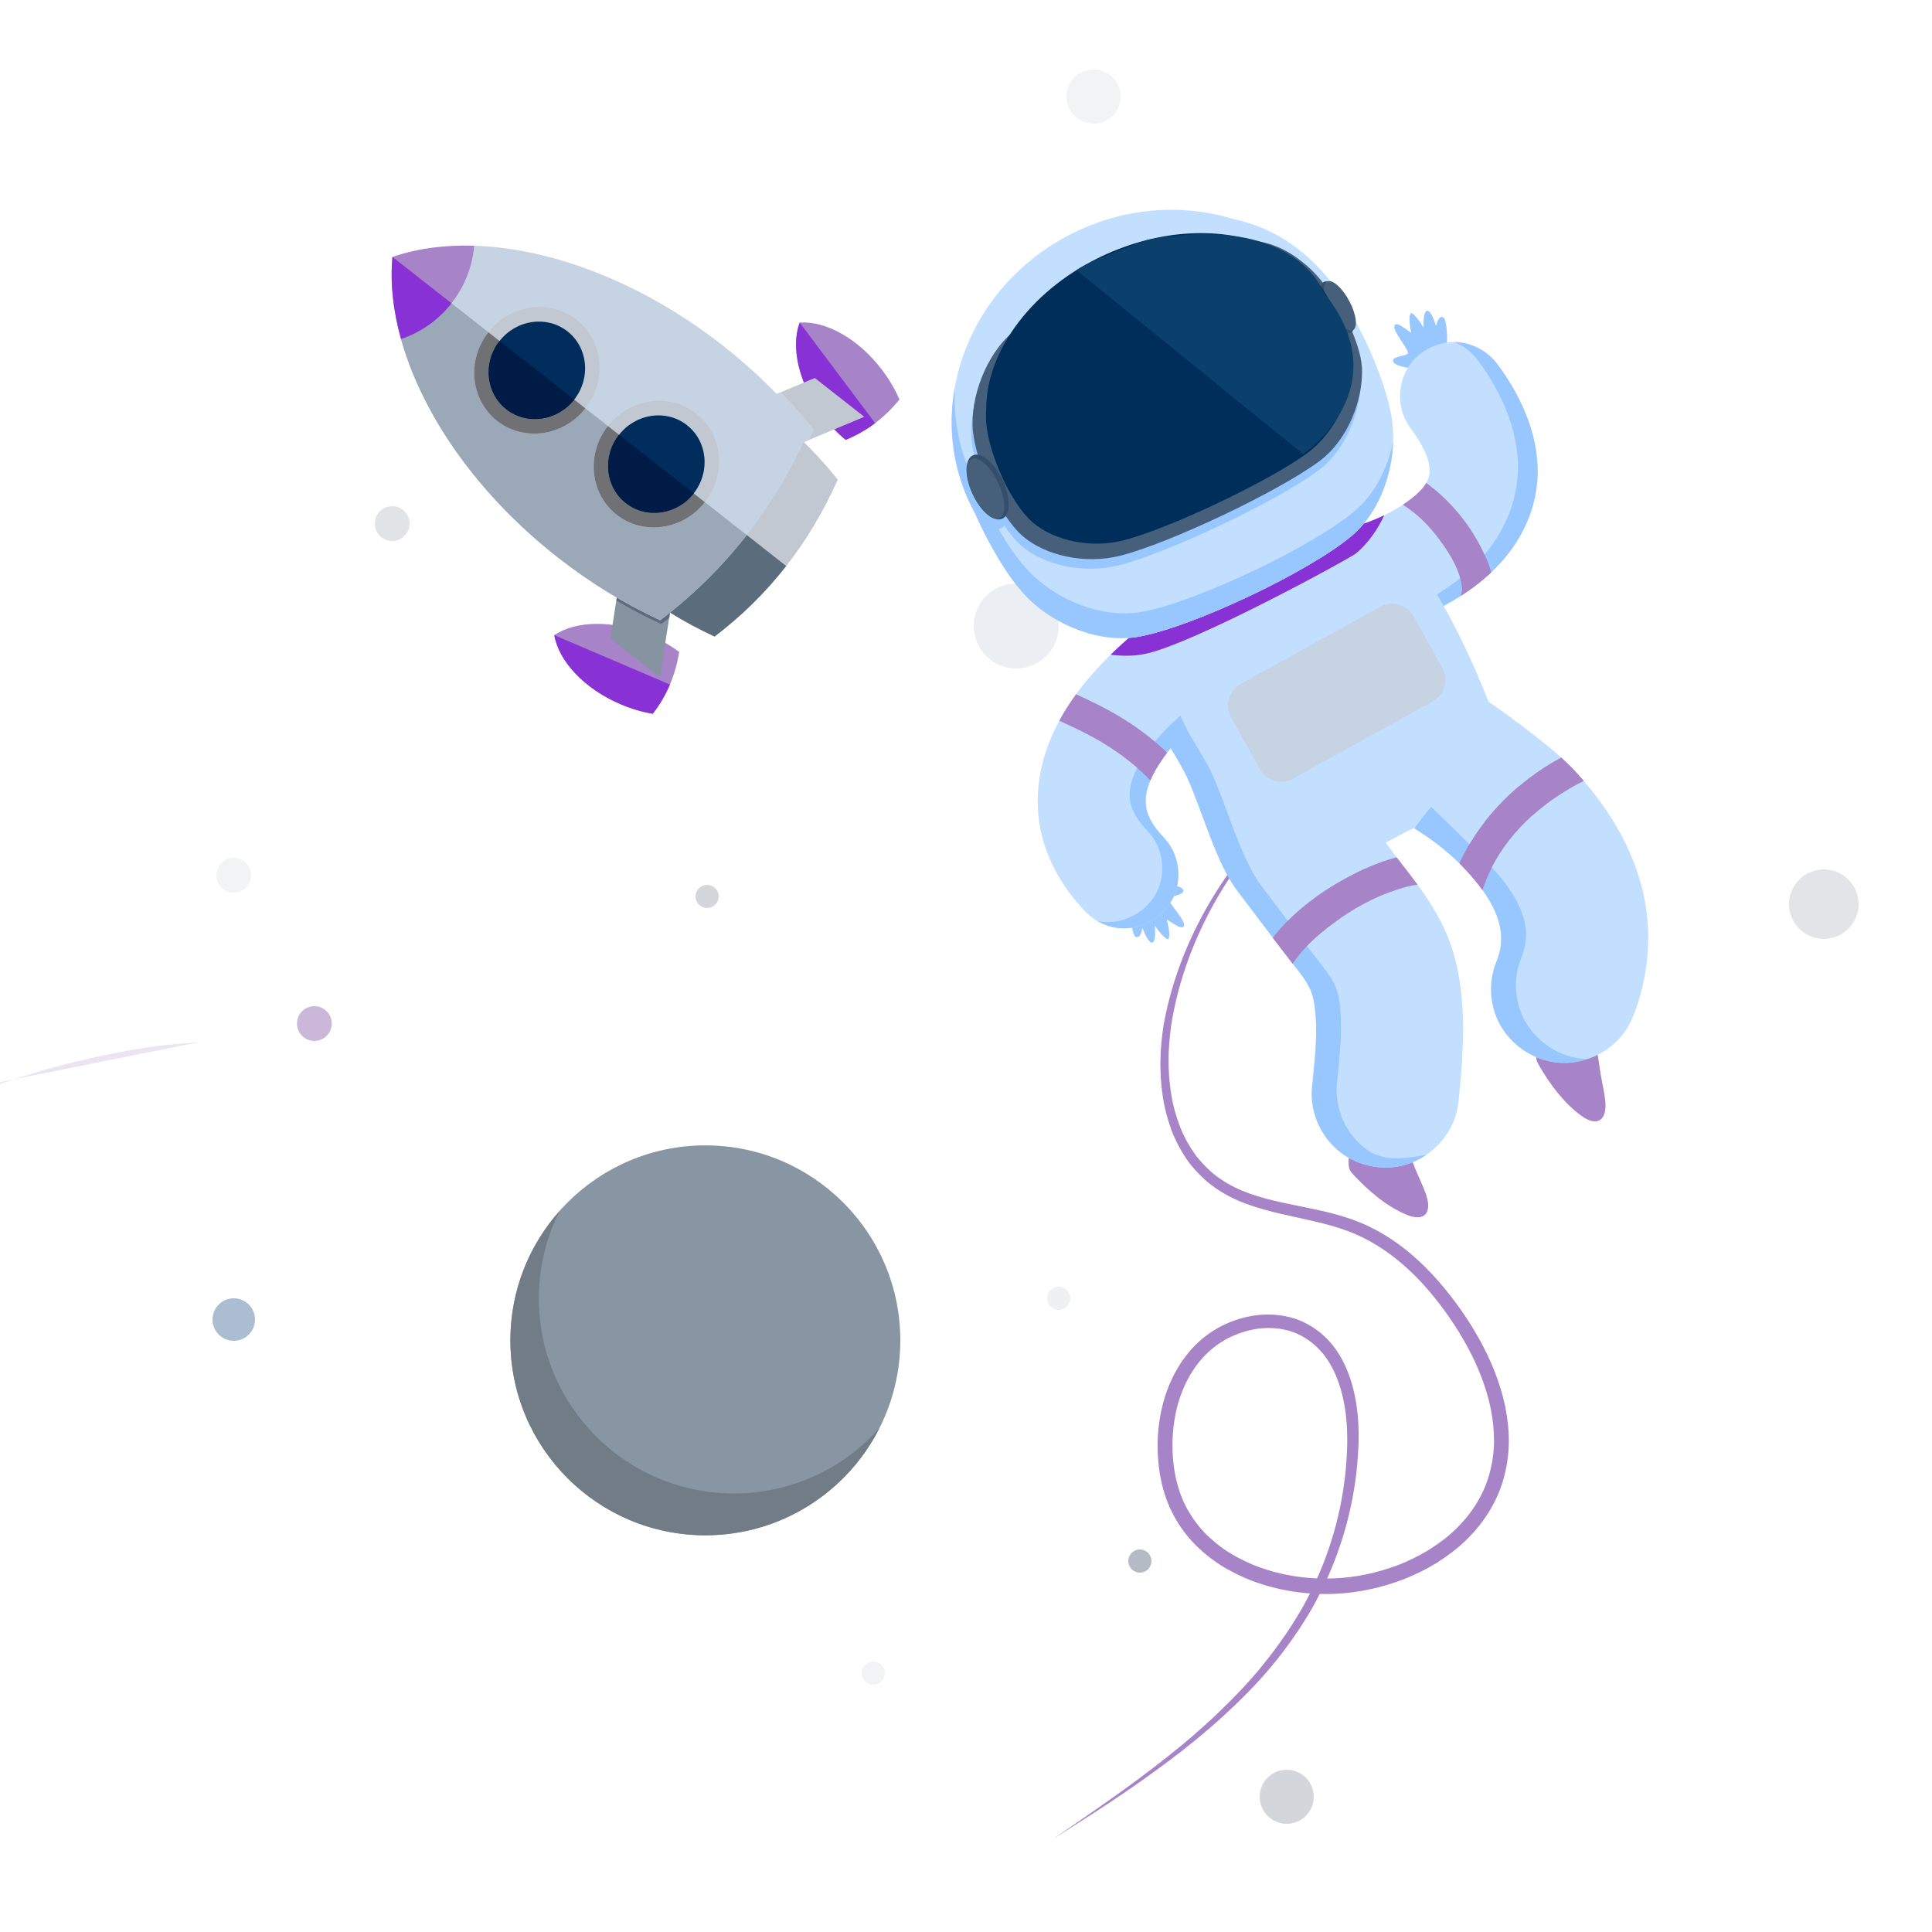 <svg xmlns="http://www.w3.org/2000/svg" viewBox="0 0 500 500" width="500" height="500" preserveAspectRatio="xMidYMid meet" style="width: 100%; height: 100%; transform: translate3d(0px, 0px, 0px); content-visibility: visible;"><defs><clipPath id="__lottie_element_1140"><rect width="500" height="500" x="0" y="0"></rect></clipPath></defs><g clip-path="url(#__lottie_element_1140)"><g transform="matrix(1,0,0,1,0,0)" opacity="0.591" style="display: block;"><g opacity="1" transform="matrix(1,0,0,1,333,465)"><path fill="rgb(181,187,196)" fill-opacity="1" d=" M7,0 C7,3.866 3.866,7 0,7 C-3.866,7 -7,3.866 -7,0 C-7,-3.866 -3.866,-7 0,-7 C3.866,-7 7,-3.866 7,0z"></path></g></g><g transform="matrix(1,0,0,1,0,0)" opacity="0.393" style="display: block;"><g opacity="1" transform="matrix(1,0,0,1,472,234)"><path fill="rgb(181,187,196)" fill-opacity="1" d=" M9,0 C9,4.971 4.971,9 0,9 C-4.971,9 -9,4.971 -9,0 C-9,-4.971 -4.971,-9 0,-9 C4.971,-9 9,-4.971 9,0z"></path></g></g><g transform="matrix(1,0,0,1,0,0)" opacity="0.748" style="display: block;"><g opacity="1" transform="matrix(1,0,0,1,60.5,341.5)"><path fill="rgb(142,167,193)" fill-opacity="1" d=" M5.5,0 C5.5,3.037 3.038,5.5 0,5.5 C-3.038,5.5 -5.5,3.037 -5.5,0 C-5.5,-3.037 -3.038,-5.5 0,-5.5 C3.038,-5.5 5.5,-3.037 5.5,0z"></path></g></g><g transform="matrix(1,0,0,1,0,0)" opacity="0.183" style="display: block;"><g opacity="1" transform="matrix(1,0,0,1,226,433)"><path fill="rgb(181,187,196)" fill-opacity="1" d=" M3,0 C3,1.657 1.657,3 0,3 C-1.657,3 -3,1.657 -3,0 C-3,-1.657 -1.657,-3 0,-3 C1.657,-3 3,-1.657 3,0z"></path></g></g><g transform="matrix(1,0,0,1,0,0)" opacity="1" style="display: block;"><g opacity="1" transform="matrix(1,0,0,1,295,404)"><path fill="rgb(181,187,196)" fill-opacity="1" d=" M3,0 C3,1.657 1.657,3 0,3 C-1.657,3 -3,1.657 -3,0 C-3,-1.657 -1.657,-3 0,-3 C1.657,-3 3,-1.657 3,0z"></path></g></g><g transform="matrix(1,0,0,1,0,0)" opacity="0.229" style="display: block;"><g opacity="1" transform="matrix(1,0,0,1,274,336)"><path fill="rgb(181,187,196)" fill-opacity="1" d=" M3,0 C3,1.657 1.657,3 0,3 C-1.657,3 -3,1.657 -3,0 C-3,-1.657 -1.657,-3 0,-3 C1.657,-3 3,-1.657 3,0z"></path></g></g><g transform="matrix(1,0,0,1,0,0)" opacity="1" style="display: block;"><g opacity="1" transform="matrix(1,0,0,1,277,222)"><path fill="rgb(181,187,196)" fill-opacity="1" d=" M3,0 C3,1.657 1.657,3 0,3 C-1.657,3 -3,1.657 -3,0 C-3,-1.657 -1.657,-3 0,-3 C1.657,-3 3,-1.657 3,0z"></path></g></g><g transform="matrix(1,0,0,1,0,0)" opacity="0.592" style="display: block;"><g opacity="1" transform="matrix(1,0,0,1,183,232)"><path fill="rgb(181,187,196)" fill-opacity="1" d=" M3,0 C3,1.657 1.657,3 0,3 C-1.657,3 -3,1.657 -3,0 C-3,-1.657 -1.657,-3 0,-3 C1.657,-3 3,-1.657 3,0z"></path></g></g><g transform="matrix(1,0,0,1,0,0)" opacity="0.183" style="display: block;"><g opacity="1" transform="matrix(1,0,0,1,263,162)"><path fill="rgb(142,167,193)" fill-opacity="1" d=" M11,0 C11,6.075 6.075,11 0,11 C-6.075,11 -11,6.075 -11,0 C-11,-6.075 -6.075,-11 0,-11 C6.075,-11 11,-6.075 11,0z"></path></g></g><g transform="matrix(1,0,0,1,0,0)" opacity="0.183" style="display: block;"><g opacity="1" transform="matrix(1,0,0,1,60.5,226.5)"><path fill="rgb(181,187,196)" fill-opacity="1" d=" M4.5,0 C4.5,2.485 2.485,4.5 0,4.5 C-2.485,4.5 -4.5,2.485 -4.5,0 C-4.5,-2.485 -2.485,-4.5 0,-4.5 C2.485,-4.5 4.5,-2.485 4.5,0z"></path></g></g><g transform="matrix(1,0,0,1,0,0)" opacity="0.4" style="display: block;"><g opacity="1" transform="matrix(1,0,0,1,101.5,135.5)"><path fill="rgb(181,187,196)" fill-opacity="1" d=" M4.5,0 C4.5,2.485 2.485,4.5 0,4.5 C-2.485,4.5 -4.5,2.485 -4.5,0 C-4.5,-2.485 -2.485,-4.5 0,-4.5 C2.485,-4.5 4.5,-2.485 4.5,0z"></path></g></g><g transform="matrix(1,0,0,1,0,0)" opacity="0.183" style="display: block;"><g opacity="1" transform="matrix(1,0,0,1,283,25)"><path fill="rgb(181,187,196)" fill-opacity="1" d=" M7,0 C7,3.866 3.866,7 0,7 C-3.866,7 -7,3.866 -7,0 C-7,-3.866 -3.866,-7 0,-7 C3.866,-7 7,-3.866 7,0z"></path></g></g><g transform="matrix(1,0,0,1,0,0)" opacity="1" style="display: block;"><g opacity="1" transform="matrix(1,0,0,1,182.545,346.877)"><path fill="rgb(136,149,162)" fill-opacity="1" d=" M-0.001,-50.454 C27.846,-50.454 50.454,-27.847 50.454,0 C50.454,27.847 27.846,50.454 -0.001,50.454 C-27.847,50.454 -50.455,27.847 -50.455,0 C-50.455,-27.847 -27.847,-50.454 -0.001,-50.454z"></path></g><g opacity="1" transform="matrix(1,0,0,1,179.849,355.341)"><path fill="rgb(113,124,134)" fill-opacity="1" d=" M-34.996,-41.991 C-38.445,-35.165 -40.389,-27.451 -40.389,-19.288 C-40.389,8.56 -17.781,31.168 10.066,31.168 C25.048,31.168 38.514,24.624 47.758,14.24 C39.443,30.697 22.379,41.991 2.696,41.991 C-25.15,41.991 -47.758,19.384 -47.758,-8.463 C-47.758,-21.327 -42.933,-33.075 -34.996,-41.991z"></path></g></g><g transform="matrix(1,0,0,1,0,0)" opacity="1" style="display: block;"><g opacity="1" transform="matrix(1,0,0,1,159.611,172.546)"><path fill="rgb(167,131,199)" fill-opacity="1" d=" M16.158,-3.828 C13.934,-5.478 11.39,-6.947 8.589,-8.143 C-0.862,-12.181 -10.543,-11.955 -16.158,-8.167 C-15.013,-1.491 -8.483,5.66 0.968,9.698 C3.769,10.894 6.59,11.715 9.32,12.181 C12.868,7.597 15.195,2.289 16.158,-3.828z"></path></g><g opacity="1" transform="matrix(1,0,0,1,158.415,174.554)"><path fill="rgb(136,49,212)" fill-opacity="1" d=" M-14.962,-10.174 C-13.817,-3.498 -7.287,3.652 2.164,7.69 C4.965,8.886 7.786,9.708 10.516,10.174 C12.32,7.843 13.809,5.325 14.962,2.608 C14.962,2.608 -14.962,-10.174 -14.962,-10.174z"></path></g><g opacity="1" transform="matrix(1,0,0,1,166.364,157.584)"><path fill="rgb(134,148,161)" fill-opacity="1" d=" M-8.401,7.642 C-8.401,7.642 -4.397,-17.688 -4.397,-17.688 C-4.397,-17.688 8.401,-7.642 8.401,-7.642 C8.401,-7.642 4.397,17.688 4.397,17.688 C4.397,17.688 -8.401,7.642 -8.401,7.642z"></path></g><g opacity="1" transform="matrix(1,0,0,1,167.14,150.7)"><path fill="rgb(91,108,126)" fill-opacity="1" d=" M-7.626,4.718 C-3.781,6.989 0.1,9.018 3.983,10.803 C4.679,10.273 5.369,9.738 6.052,9.195 C6.052,9.195 7.625,-0.758 7.625,-0.758 C7.625,-0.758 -5.173,-10.803 -5.173,-10.803 C-5.173,-10.803 -7.626,4.718 -7.626,4.718z"></path></g><g opacity="1" transform="matrix(1,0,0,1,218.693,98.422)"><path fill="rgb(167,131,199)" fill-opacity="1" d=" M14.081,4.971 C12.981,2.43 11.512,-0.114 9.685,-2.55 C3.518,-10.772 -4.979,-15.416 -11.735,-14.943 C-14.081,-8.589 -12.002,0.868 -5.836,9.09 C-4.008,11.527 -1.976,13.649 0.155,15.417 C5.52,13.222 10.189,9.787 14.081,4.971z"></path></g><g opacity="1" transform="matrix(1,0,0,1,215.547,98.658)"><path fill="rgb(136,49,212)" fill-opacity="1" d=" M-8.589,-15.18 C-10.935,-8.826 -8.856,0.631 -2.69,8.853 C-0.862,11.29 1.17,13.412 3.301,15.18 C6.029,14.064 8.577,12.627 10.935,10.852 C10.935,10.852 -8.589,-15.18 -8.589,-15.18z"></path></g><g opacity="1" transform="matrix(1,0,0,1,205.444,107.798)"><path fill="rgb(194,200,209)" fill-opacity="1" d=" M5.428,-9.976 C5.428,-9.976 -18.226,-0.07 -18.226,-0.07 C-18.226,-0.07 -5.428,9.976 -5.428,9.976 C-5.428,9.976 18.226,0.07 18.226,0.07 C18.226,0.07 5.428,-9.976 5.428,-9.976z"></path></g><g opacity="1" transform="matrix(1,0,0,1,198.924,109.633)"><path fill="rgb(199,211,225)" fill-opacity="1" d=" M3.188,-8.142 C3.188,-8.142 -11.706,-1.904 -11.706,-1.904 C-11.706,-1.904 1.092,8.142 1.092,8.142 C1.092,8.142 10.488,4.207 10.488,4.207 C10.902,3.325 11.309,2.436 11.707,1.539 C9.094,-1.756 6.25,-4.994 3.188,-8.142z"></path></g><g opacity="1" transform="matrix(1,0,0,1,194.994,139.475)"><path fill="rgb(194,200,209)" fill-opacity="1" d=" M12.853,-25.265 C4.402,-7.358 -7.253,7.273 -21.811,18.932 C-17.93,21.344 -13.997,23.456 -10.061,25.265 C3.621,14.86 14.359,1.441 21.811,-15.339 C19.115,-18.738 16.123,-22.063 12.853,-25.265z"></path></g><g opacity="1" transform="matrix(1,0,0,1,188.329,151.527)"><path fill="rgb(91,109,125)" fill-opacity="1" d=" M4.74,-13.213 C-1.114,-5.723 -7.756,0.962 -15.146,6.88 C-11.265,9.292 -7.332,11.404 -3.396,13.213 C3.561,7.922 9.756,1.851 15.146,-5.044 C15.146,-5.044 4.74,-13.213 4.74,-13.213z"></path></g><g opacity="1" transform="matrix(1,0,0,1,155.364,111.447)"><path fill="rgb(198,211,226)" fill-opacity="1" d=" M-39.138,-47.761 C-39.138,-47.761 -39.306,-47.75 -39.306,-47.75 C-39.306,-47.75 -39.237,-47.755 -39.237,-47.755 C-39.237,-47.755 -39.138,-47.761 -39.138,-47.761z M-39.314,-47.75 C-39.314,-47.75 -39.476,-47.739 -39.476,-47.739 C-39.476,-47.739 -39.392,-47.745 -39.392,-47.745 C-39.392,-47.745 -39.314,-47.75 -39.314,-47.75z M-39.486,-47.739 C-39.486,-47.739 -39.65,-47.727 -39.65,-47.727 C-39.65,-47.727 -39.548,-47.734 -39.548,-47.734 C-39.548,-47.734 -39.486,-47.739 -39.486,-47.739z M-39.655,-47.727 C-39.995,-47.703 -40.335,-47.677 -40.673,-47.648 C-40.335,-47.677 -39.995,-47.703 -39.655,-47.727z M-40.69,-47.647 C-40.69,-47.647 -40.838,-47.634 -40.838,-47.634 C-40.838,-47.634 -40.784,-47.639 -40.784,-47.639 C-40.784,-47.639 -40.69,-47.647 -40.69,-47.647z M-40.863,-47.632 C-40.863,-47.632 -41.004,-47.619 -41.004,-47.619 C-41.004,-47.619 -40.938,-47.625 -40.938,-47.625 C-40.938,-47.625 -40.863,-47.632 -40.863,-47.632z M-41.032,-47.616 C-41.032,-47.616 -41.172,-47.603 -41.172,-47.603 C-41.172,-47.603 -41.091,-47.611 -41.091,-47.611 C-41.091,-47.611 -41.032,-47.616 -41.032,-47.616z M-41.198,-47.601 C-41.198,-47.601 -41.344,-47.587 -41.344,-47.587 C-41.344,-47.587 -41.244,-47.597 -41.244,-47.597 C-41.244,-47.597 -41.198,-47.601 -41.198,-47.601z M-41.363,-47.585 C-41.586,-47.564 -41.809,-47.541 -42.031,-47.517 C-41.809,-47.541 -41.586,-47.564 -41.363,-47.585z M-42.04,-47.516 C-42.04,-47.516 -42.193,-47.499 -42.193,-47.499 C-42.193,-47.499 -42.16,-47.503 -42.16,-47.503 C-42.16,-47.503 -42.04,-47.516 -42.04,-47.516z M-42.221,-47.496 C-42.221,-47.496 -42.355,-47.481 -42.355,-47.481 C-42.355,-47.481 -42.312,-47.486 -42.312,-47.486 C-42.312,-47.486 -42.221,-47.496 -42.221,-47.496z M-42.392,-47.477 C-42.392,-47.477 -42.517,-47.463 -42.517,-47.463 C-42.517,-47.463 -42.464,-47.469 -42.464,-47.469 C-42.464,-47.469 -42.392,-47.477 -42.392,-47.477z M-42.558,-47.458 C-42.558,-47.458 -42.681,-47.444 -42.681,-47.444 C-42.681,-47.444 -42.616,-47.451 -42.616,-47.451 C-42.616,-47.451 -42.558,-47.458 -42.558,-47.458z M-42.722,-47.439 C-42.722,-47.439 -42.847,-47.424 -42.847,-47.424 C-42.847,-47.424 -42.767,-47.433 -42.767,-47.433 C-42.767,-47.433 -42.722,-47.439 -42.722,-47.439z M-42.884,-47.419 C-42.884,-47.419 -43.018,-47.403 -43.018,-47.403 C-43.018,-47.403 -42.919,-47.415 -42.919,-47.415 C-42.919,-47.415 -42.884,-47.419 -42.884,-47.419z M-43.046,-47.399 C-43.046,-47.399 -43.205,-47.379 -43.205,-47.379 C-43.205,-47.379 -43.07,-47.396 -43.07,-47.396 C-43.07,-47.396 -43.046,-47.399 -43.046,-47.399z M-43.372,-47.358 C-43.372,-47.358 -43.537,-47.336 -43.537,-47.336 C-43.427,-47.351 -43.317,-47.365 -43.206,-47.379 C-43.206,-47.379 -43.372,-47.358 -43.372,-47.358z M-43.551,-47.334 C-43.551,-47.334 -43.696,-47.315 -43.696,-47.315 C-43.696,-47.315 -43.672,-47.318 -43.672,-47.318 C-43.672,-47.318 -43.551,-47.334 -43.551,-47.334z M-43.732,-47.31 C-43.732,-47.31 -43.855,-47.293 -43.855,-47.293 C-43.855,-47.293 -43.822,-47.297 -43.822,-47.297 C-43.822,-47.297 -43.732,-47.31 -43.732,-47.31z M-43.901,-47.286 C-43.901,-47.286 -44.015,-47.27 -44.015,-47.27 C-44.015,-47.27 -43.972,-47.277 -43.972,-47.277 C-43.972,-47.277 -43.901,-47.286 -43.901,-47.286z M-44.064,-47.263 C-44.064,-47.263 -44.175,-47.248 -44.175,-47.248 C-44.175,-47.248 -44.121,-47.255 -44.121,-47.255 C-44.121,-47.255 -44.064,-47.263 -44.064,-47.263z M-44.225,-47.24 C-44.225,-47.24 -44.336,-47.224 -44.336,-47.224 C-44.336,-47.224 -44.271,-47.234 -44.271,-47.234 C-44.271,-47.234 -44.225,-47.24 -44.225,-47.24z M-44.386,-47.217 C-44.386,-47.217 -44.5,-47.2 -44.5,-47.2 C-44.5,-47.2 -44.42,-47.212 -44.42,-47.212 C-44.42,-47.212 -44.386,-47.217 -44.386,-47.217z M-44.544,-47.193 C-44.544,-47.193 -44.671,-47.174 -44.671,-47.174 C-44.671,-47.174 -44.569,-47.19 -44.569,-47.19 C-44.569,-47.19 -44.544,-47.193 -44.544,-47.193z M-44.861,-47.145 C-44.861,-47.145 -45.024,-47.119 -45.024,-47.119 C-44.917,-47.136 -44.81,-47.153 -44.702,-47.169 C-44.702,-47.169 -44.861,-47.145 -44.861,-47.145z M-45.035,-47.117 C-45.035,-47.117 -45.181,-47.094 -45.181,-47.094 C-45.181,-47.094 -45.163,-47.097 -45.163,-47.097 C-45.163,-47.097 -45.035,-47.117 -45.035,-47.117z M-45.222,-47.087 C-45.222,-47.087 -45.338,-47.068 -45.338,-47.068 C-45.338,-47.068 -45.311,-47.072 -45.311,-47.072 C-45.311,-47.072 -45.222,-47.087 -45.222,-47.087z M-45.388,-47.06 C-45.388,-47.06 -45.494,-47.042 -45.494,-47.042 C-45.494,-47.042 -45.459,-47.048 -45.459,-47.048 C-45.459,-47.048 -45.388,-47.06 -45.388,-47.06z M-45.55,-47.033 C-45.55,-47.033 -45.652,-47.015 -45.652,-47.015 C-45.652,-47.015 -45.607,-47.023 -45.607,-47.023 C-45.607,-47.023 -45.55,-47.033 -45.55,-47.033z M-45.708,-47.006 C-45.708,-47.006 -45.809,-46.988 -45.809,-46.988 C-45.809,-46.988 -45.755,-46.998 -45.755,-46.998 C-45.755,-46.998 -45.708,-47.006 -45.708,-47.006z M-45.866,-46.978 C-45.866,-46.978 -45.969,-46.96 -45.969,-46.96 C-45.969,-46.96 -45.902,-46.972 -45.902,-46.972 C-45.902,-46.972 -45.866,-46.978 -45.866,-46.978z M-46.022,-46.951 C-46.022,-46.951 -46.131,-46.932 -46.131,-46.932 C-46.131,-46.932 -46.049,-46.946 -46.049,-46.946 C-46.049,-46.946 -46.022,-46.951 -46.022,-46.951z M-46.178,-46.923 C-46.178,-46.923 -46.304,-46.9 -46.304,-46.9 C-46.304,-46.9 -46.196,-46.92 -46.196,-46.92 C-46.196,-46.92 -46.178,-46.923 -46.178,-46.923z M-46.492,-46.866 C-46.492,-46.866 -46.647,-46.836 -46.647,-46.836 C-46.542,-46.856 -46.438,-46.876 -46.333,-46.895 C-46.333,-46.895 -46.492,-46.866 -46.492,-46.866z M-46.688,-46.829 C-46.688,-46.829 -46.801,-46.807 -46.801,-46.807 C-46.801,-46.807 -46.781,-46.811 -46.781,-46.811 C-46.781,-46.811 -46.688,-46.829 -46.688,-46.829z M-46.854,-46.797 C-46.854,-46.797 -46.955,-46.777 -46.955,-46.777 C-46.955,-46.777 -46.927,-46.783 -46.927,-46.783 C-46.927,-46.783 -46.854,-46.797 -46.854,-46.797z M-47.013,-46.766 C-47.013,-46.766 -47.11,-46.747 -47.11,-46.747 C-47.11,-46.747 -47.072,-46.754 -47.072,-46.754 C-47.072,-46.754 -47.013,-46.766 -47.013,-46.766z M-47.17,-46.735 C-47.17,-46.735 -47.264,-46.716 -47.264,-46.716 C-47.264,-46.716 -47.218,-46.725 -47.218,-46.725 C-47.218,-46.725 -47.17,-46.735 -47.17,-46.735z M-47.325,-46.704 C-47.325,-46.704 -47.42,-46.684 -47.42,-46.684 C-47.42,-46.684 -47.363,-46.696 -47.363,-46.696 C-47.363,-46.696 -47.325,-46.704 -47.325,-46.704z M-47.479,-46.672 C-47.479,-46.672 -47.577,-46.652 -47.577,-46.652 C-47.577,-46.652 -47.507,-46.667 -47.507,-46.667 C-47.507,-46.667 -47.479,-46.672 -47.479,-46.672z M-47.633,-46.641 C-47.633,-46.641 -47.739,-46.618 -47.739,-46.618 C-47.739,-46.618 -47.652,-46.637 -47.652,-46.637 C-47.652,-46.637 -47.633,-46.641 -47.633,-46.641z M-47.785,-46.609 C-47.785,-46.609 -47.928,-46.578 -47.928,-46.578 C-47.928,-46.578 -47.797,-46.606 -47.797,-46.606 C-47.797,-46.606 -47.785,-46.609 -47.785,-46.609z M-47.938,-46.576 C-47.938,-46.576 -48.092,-46.543 -48.092,-46.543 C-48.041,-46.554 -47.99,-46.565 -47.938,-46.576z M-48.13,-46.535 C-48.13,-46.535 -48.244,-46.51 -48.244,-46.51 C-48.244,-46.51 -48.229,-46.513 -48.229,-46.513 C-48.229,-46.513 -48.13,-46.535 -48.13,-46.535z M-48.298,-46.498 C-48.298,-46.498 -48.396,-46.476 -48.396,-46.476 C-48.396,-46.476 -48.372,-46.481 -48.372,-46.481 C-48.372,-46.481 -48.298,-46.498 -48.298,-46.498z M-48.455,-46.463 C-48.455,-46.463 -48.548,-46.442 -48.548,-46.442 C-48.548,-46.442 -48.515,-46.449 -48.515,-46.449 C-48.515,-46.449 -48.455,-46.463 -48.455,-46.463z M-48.609,-46.428 C-48.609,-46.428 -48.7,-46.407 -48.7,-46.407 C-48.7,-46.407 -48.659,-46.417 -48.659,-46.417 C-48.659,-46.417 -48.609,-46.428 -48.609,-46.428z M-48.762,-46.393 C-48.762,-46.393 -48.852,-46.372 -48.852,-46.372 C-48.852,-46.372 -48.802,-46.384 -48.802,-46.384 C-48.802,-46.384 -48.762,-46.393 -48.762,-46.393z M-48.914,-46.358 C-48.914,-46.358 -49.005,-46.336 -49.005,-46.336 C-49.005,-46.336 -48.945,-46.35 -48.945,-46.35 C-48.945,-46.35 -48.914,-46.358 -48.914,-46.358z M-49.065,-46.322 C-49.065,-46.322 -49.161,-46.299 -49.161,-46.299 C-49.161,-46.299 -49.087,-46.317 -49.087,-46.317 C-49.087,-46.317 -49.065,-46.322 -49.065,-46.322z M-49.216,-46.286 C-49.216,-46.286 -49.327,-46.259 -49.327,-46.259 C-49.327,-46.259 -49.229,-46.283 -49.229,-46.283 C-49.229,-46.283 -49.216,-46.286 -49.216,-46.286z M-49.366,-46.25 C-49.366,-46.25 -49.516,-46.213 -49.516,-46.213 C-49.466,-46.225 -49.416,-46.238 -49.366,-46.25z M-49.541,-46.207 C-49.541,-46.207 -49.666,-46.176 -49.666,-46.176 C-49.666,-46.176 -49.655,-46.179 -49.655,-46.179 C-49.655,-46.179 -49.541,-46.207 -49.541,-46.207z M-49.717,-46.163 C-49.717,-46.163 -49.815,-46.138 -49.815,-46.138 C-49.815,-46.138 -49.796,-46.143 -49.796,-46.143 C-49.796,-46.143 -49.717,-46.163 -49.717,-46.163z M-49.874,-46.123 C-49.874,-46.123 -49.965,-46.1 -49.965,-46.1 C-49.965,-46.1 -49.937,-46.107 -49.937,-46.107 C-49.937,-46.107 -49.874,-46.123 -49.874,-46.123z M-50.026,-46.084 C-50.026,-46.084 -50.114,-46.062 -50.114,-46.062 C-50.114,-46.062 -50.078,-46.071 -50.078,-46.071 C-50.078,-46.071 -50.026,-46.084 -50.026,-46.084z M-50.177,-46.045 C-50.177,-46.045 -50.263,-46.023 -50.263,-46.023 C-50.263,-46.023 -50.219,-46.034 -50.219,-46.034 C-50.219,-46.034 -50.177,-46.045 -50.177,-46.045z M-50.326,-46.006 C-50.326,-46.006 -50.413,-45.983 -50.413,-45.983 C-50.413,-45.983 -50.36,-45.998 -50.36,-45.998 C-50.36,-45.998 -50.326,-46.006 -50.326,-46.006z M-50.475,-45.967 C-50.475,-45.967 -50.565,-45.943 -50.565,-45.943 C-50.565,-45.943 -50.5,-45.96 -50.5,-45.96 C-50.5,-45.96 -50.475,-45.967 -50.475,-45.967z M-50.623,-45.927 C-50.623,-45.927 -50.721,-45.9 -50.721,-45.9 C-50.721,-45.9 -50.64,-45.923 -50.64,-45.923 C-50.64,-45.923 -50.623,-45.927 -50.623,-45.927z M-50.771,-45.887 C-50.771,-45.887 -50.906,-45.85 -50.906,-45.85 C-50.906,-45.85 -50.78,-45.885 -50.78,-45.885 C-50.78,-45.885 -50.771,-45.887 -50.771,-45.887z M-50.918,-45.846 C-50.918,-45.846 -51.065,-45.805 -51.065,-45.805 C-51.016,-45.819 -50.967,-45.833 -50.918,-45.846z M-51.111,-45.793 C-51.111,-45.793 -51.212,-45.764 -51.212,-45.764 C-51.212,-45.764 -51.198,-45.768 -51.198,-45.768 C-51.198,-45.768 -51.111,-45.793 -51.111,-45.793z M-51.269,-45.748 C-51.269,-45.748 -51.359,-45.722 -51.359,-45.722 C-51.359,-45.722 -51.336,-45.729 -51.336,-45.729 C-51.336,-45.729 -51.269,-45.748 -51.269,-45.748z M-51.42,-45.705 C-51.42,-45.705 -51.506,-45.68 -51.506,-45.68 C-51.506,-45.68 -51.475,-45.689 -51.475,-45.689 C-51.475,-45.689 -51.42,-45.705 -51.42,-45.705z M-51.568,-45.662 C-51.568,-45.662 -51.653,-45.637 -51.653,-45.637 C-51.653,-45.637 -51.614,-45.649 -51.614,-45.649 C-51.614,-45.649 -51.568,-45.662 -51.568,-45.662z M-51.715,-45.619 C-51.715,-45.619 -51.8,-45.594 -51.8,-45.594 C-51.8,-45.594 -51.751,-45.608 -51.751,-45.608 C-51.751,-45.608 -51.715,-45.619 -51.715,-45.619z M-51.861,-45.575 C-51.861,-45.575 -51.948,-45.55 -51.948,-45.55 C-51.948,-45.55 -51.889,-45.567 -51.889,-45.567 C-51.889,-45.567 -51.861,-45.575 -51.861,-45.575z M-52.007,-45.532 C-52.007,-45.532 -52.098,-45.504 -52.098,-45.504 C-52.098,-45.504 -52.027,-45.526 -52.027,-45.526 C-52.027,-45.526 -52.007,-45.532 -52.007,-45.532z M-52.153,-45.488 C-52.153,-45.488 -52.26,-45.455 -52.26,-45.455 C-52.26,-45.455 -52.164,-45.484 -52.164,-45.484 C-52.164,-45.484 -52.153,-45.488 -52.153,-45.488z M-52.298,-45.443 C-52.298,-45.443 -52.442,-45.398 -52.442,-45.398 C-52.394,-45.413 -52.346,-45.428 -52.298,-45.443z M-52.475,-45.388 C-52.475,-45.388 -52.586,-45.353 -52.586,-45.353 C-52.586,-45.353 -52.575,-45.357 -52.575,-45.357 C-52.575,-45.357 -52.475,-45.388 -52.475,-45.388z M-52.639,-45.337 C-52.639,-45.337 -52.731,-45.308 -52.731,-45.308 C-52.731,-45.308 -52.712,-45.314 -52.712,-45.314 C-52.712,-45.314 -52.639,-45.337 -52.639,-45.337z M-52.789,-45.289 C-52.789,-45.289 -52.875,-45.261 -52.875,-45.261 C-52.875,-45.261 -52.848,-45.27 -52.848,-45.27 C-52.848,-45.27 -52.789,-45.289 -52.789,-45.289z M-52.935,-45.242 C-52.935,-45.242 -53.019,-45.215 -53.019,-45.215 C-53.019,-45.215 -52.984,-45.226 -52.984,-45.226 C-52.984,-45.226 -52.935,-45.242 -52.935,-45.242z M-53.08,-45.195 C-53.08,-45.195 -53.163,-45.168 -53.163,-45.168 C-53.163,-45.168 -53.12,-45.182 -53.12,-45.182 C-53.12,-45.182 -53.08,-45.195 -53.08,-45.195z M-53.224,-45.147 C-53.224,-45.147 -53.308,-45.12 -53.308,-45.12 C-53.308,-45.12 -53.256,-45.137 -53.256,-45.137 C-53.256,-45.137 -53.224,-45.147 -53.224,-45.147z M-53.367,-45.1 C-53.367,-45.1 -53.454,-45.071 -53.454,-45.071 C-53.454,-45.071 -53.391,-45.092 -53.391,-45.092 C-53.391,-45.092 -53.367,-45.1 -53.367,-45.1z M-53.511,-45.052 C-53.511,-45.052 -53.606,-45.02 -53.606,-45.02 C-53.606,-45.02 -53.526,-45.047 -53.526,-45.047 C-53.526,-45.047 -53.511,-45.052 -53.511,-45.052z M-53.653,-45.004 C-53.653,-45.004 -53.795,-44.955 -53.795,-44.955 C-53.795,-44.955 -53.66,-45.001 -53.66,-45.001 C-53.66,-45.001 -53.653,-45.004 -53.653,-45.004z M-53.795,-44.955 C-53.795,-44.955 -53.808,-44.805 -53.808,-44.805 C-53.808,-44.805 -53.808,-44.813 -53.808,-44.813 C-53.808,-44.813 -53.795,-44.955 -53.795,-44.955z M-53.813,-44.756 C-53.813,-44.756 -53.822,-44.656 -53.822,-44.656 C-53.822,-44.656 -53.82,-44.671 -53.82,-44.671 C-53.82,-44.671 -53.813,-44.756 -53.813,-44.756z M-53.826,-44.597 C-53.826,-44.597 -53.834,-44.505 -53.834,-44.505 C-53.834,-44.505 -53.832,-44.53 -53.832,-44.53 C-53.832,-44.53 -53.826,-44.597 -53.826,-44.597z M-53.84,-44.443 C-53.84,-44.443 -53.846,-44.355 -53.846,-44.355 C-53.846,-44.355 -53.844,-44.387 -53.844,-44.387 C-53.844,-44.387 -53.84,-44.443 -53.84,-44.443z M-53.851,-44.291 C-53.851,-44.291 -53.858,-44.204 -53.858,-44.204 C-53.858,-44.204 -53.855,-44.245 -53.855,-44.245 C-53.855,-44.245 -53.851,-44.291 -53.851,-44.291z M-53.863,-44.139 C-53.863,-44.139 -53.869,-44.052 -53.869,-44.052 C-53.869,-44.052 -53.866,-44.103 -53.866,-44.103 C-53.866,-44.103 -53.863,-44.139 -53.863,-44.139z M-53.874,-43.988 C-53.874,-43.988 -53.881,-43.898 -53.881,-43.898 C-53.881,-43.898 -53.876,-43.96 -53.876,-43.96 C-53.876,-43.96 -53.874,-43.988 -53.874,-43.988z M-53.885,-43.837 C-53.885,-43.837 -53.891,-43.741 -53.891,-43.741 C-53.891,-43.741 -53.886,-43.818 -53.886,-43.818 C-53.886,-43.818 -53.885,-43.837 -53.885,-43.837z M-53.895,-43.686 C-53.895,-43.686 -53.902,-43.57 -53.902,-43.57 C-53.902,-43.57 -53.896,-43.675 -53.896,-43.675 C-53.896,-43.675 -53.895,-43.686 -53.895,-43.686z M-53.905,-43.535 C-53.905,-43.535 -53.914,-43.384 -53.914,-43.384 C-53.911,-43.435 -53.908,-43.485 -53.905,-43.535z M-53.916,-43.345 C-53.916,-43.345 -53.923,-43.233 -53.923,-43.233 C-53.923,-43.233 -53.922,-43.245 -53.922,-43.245 C-53.922,-43.245 -53.916,-43.345 -53.916,-43.345z M-53.926,-43.176 C-53.926,-43.176 -53.931,-43.081 -53.931,-43.081 C-53.931,-43.081 -53.929,-43.102 -53.929,-43.102 C-53.929,-43.102 -53.926,-43.176 -53.926,-43.176z M-53.934,-43.019 C-53.934,-43.019 -53.939,-42.929 -53.939,-42.929 C-53.939,-42.929 -53.937,-42.958 -53.937,-42.958 C-53.937,-42.958 -53.934,-43.019 -53.934,-43.019z M-53.942,-42.865 C-53.942,-42.865 -53.946,-42.777 -53.946,-42.777 C-53.946,-42.777 -53.944,-42.815 -53.944,-42.815 C-53.944,-42.815 -53.942,-42.865 -53.942,-42.865z M-53.949,-42.712 C-53.949,-42.712 -53.953,-42.624 -53.953,-42.624 C-53.953,-42.624 -53.951,-42.671 -53.951,-42.671 C-53.951,-42.671 -53.949,-42.712 -53.949,-42.712z M-53.955,-42.559 C-53.955,-42.559 -53.959,-42.469 -53.959,-42.469 C-53.959,-42.469 -53.957,-42.527 -53.957,-42.527 C-53.957,-42.527 -53.955,-42.559 -53.955,-42.559z M-53.962,-42.406 C-53.962,-42.406 -53.965,-42.313 -53.965,-42.313 C-53.965,-42.313 -53.963,-42.383 -53.963,-42.383 C-53.963,-42.383 -53.962,-42.406 -53.962,-42.406z M-53.968,-42.254 C-53.968,-42.254 -53.971,-42.149 -53.971,-42.149 C-53.971,-42.149 -53.968,-42.239 -53.968,-42.239 C-53.968,-42.239 -53.968,-42.254 -53.968,-42.254z M-53.973,-42.101 C-53.973,-42.101 -53.978,-41.949 -53.978,-41.949 C-53.976,-41.999 -53.974,-42.05 -53.973,-42.101z M-53.978,-41.936 C-53.978,-41.936 -53.982,-41.796 -53.982,-41.796 C-53.982,-41.796 -53.982,-41.805 -53.982,-41.805 C-53.982,-41.805 -53.978,-41.936 -53.978,-41.936z M-53.984,-41.744 C-53.984,-41.744 -53.986,-41.643 -53.986,-41.643 C-53.986,-41.643 -53.986,-41.66 -53.986,-41.66 C-53.986,-41.66 -53.984,-41.744 -53.984,-41.744z M-53.988,-41.583 C-53.988,-41.583 -53.99,-41.489 -53.99,-41.489 C-53.99,-41.489 -53.989,-41.515 -53.989,-41.515 C-53.989,-41.515 -53.988,-41.583 -53.988,-41.583z M-53.991,-41.426 C-53.991,-41.426 -53.992,-41.335 -53.992,-41.335 C-53.992,-41.335 -53.992,-41.37 -53.992,-41.37 C-53.992,-41.37 -53.991,-41.426 -53.991,-41.426z M-53.993,-41.271 C-53.993,-41.271 -53.995,-41.181 -53.995,-41.181 C-53.995,-41.181 -53.994,-41.225 -53.994,-41.225 C-53.994,-41.225 -53.993,-41.271 -53.993,-41.271z M-53.996,-41.116 C-53.996,-41.116 -53.997,-41.025 -53.997,-41.025 C-53.997,-41.025 -53.996,-41.079 -53.996,-41.079 C-53.996,-41.079 -53.996,-41.116 -53.996,-41.116z M-53.998,-40.962 C-53.998,-40.962 -53.999,-40.868 -53.999,-40.868 C-53.999,-40.868 -53.998,-40.934 -53.998,-40.934 C-53.998,-40.934 -53.998,-40.962 -53.998,-40.962z M-53.999,-40.808 C-53.999,-40.808 -54,-40.707 -54,-40.707 C-54,-40.707 -53.999,-40.788 -53.999,-40.788 C-53.999,-40.788 -53.999,-40.808 -53.999,-40.808z M-54,-40.654 C-54,-40.654 -54.001,-40.525 -54.001,-40.525 C-54.001,-40.525 -54,-40.643 -54,-40.643 C-54,-40.643 -54,-40.654 -54,-40.654z M-54.001,-40.5 C-54.001,-40.5 -54.001,-40.345 -54.001,-40.345 C-54.001,-40.345 -54.001,-40.5 -54.001,-40.5z M-54.001,-40.305 C-54.001,-40.305 -54,-40.19 -54,-40.19 C-54,-40.19 -54,-40.204 -54,-40.204 C-54,-40.204 -54.001,-40.305 -54.001,-40.305z M-54,-40.134 C-54,-40.134 -53.999,-40.035 -53.999,-40.035 C-53.999,-40.035 -54,-40.058 -54,-40.058 C-54,-40.058 -54,-40.134 -54,-40.134z M-53.999,-39.974 C-53.999,-39.974 -53.998,-39.88 -53.998,-39.88 C-53.998,-39.88 -53.998,-39.912 -53.998,-39.912 C-53.998,-39.912 -53.999,-39.974 -53.999,-39.974z M-53.997,-39.817 C-53.997,-39.817 -53.996,-39.724 -53.996,-39.724 C-53.996,-39.724 -53.997,-39.765 -53.997,-39.765 C-53.997,-39.765 -53.997,-39.817 -53.997,-39.817z M-53.995,-39.66 C-53.995,-39.66 -53.994,-39.568 -53.994,-39.568 C-53.994,-39.568 -53.995,-39.619 -53.995,-39.619 C-53.995,-39.619 -53.995,-39.66 -53.995,-39.66z M-53.993,-39.505 C-53.993,-39.505 -53.991,-39.41 -53.991,-39.41 C-53.991,-39.41 -53.992,-39.472 -53.992,-39.472 C-53.992,-39.472 -53.993,-39.505 -53.993,-39.505z M-53.99,-39.349 C-53.99,-39.349 -53.988,-39.248 -53.988,-39.248 C-53.988,-39.248 -53.99,-39.325 -53.99,-39.325 C-53.99,-39.325 -53.99,-39.349 -53.99,-39.349z M-53.987,-39.193 C-53.987,-39.193 -53.984,-39.077 -53.984,-39.077 C-53.984,-39.077 -53.987,-39.178 -53.987,-39.178 C-53.987,-39.178 -53.987,-39.193 -53.987,-39.193z M-53.983,-39.038 C-53.983,-39.038 -53.979,-38.88 -53.979,-38.88 C-53.98,-38.933 -53.982,-38.985 -53.983,-39.038z M-53.978,-38.87 C-53.978,-38.87 -53.974,-38.724 -53.974,-38.724 C-53.974,-38.724 -53.974,-38.736 -53.974,-38.736 C-53.974,-38.736 -53.978,-38.87 -53.978,-38.87z M-53.972,-38.677 C-53.972,-38.677 -53.969,-38.568 -53.969,-38.568 C-53.969,-38.568 -53.97,-38.588 -53.97,-38.588 C-53.97,-38.588 -53.972,-38.677 -53.972,-38.677z M-53.967,-38.512 C-53.967,-38.512 -53.963,-38.412 -53.963,-38.412 C-53.963,-38.412 -53.964,-38.441 -53.964,-38.441 C-53.964,-38.441 -53.967,-38.512 -53.967,-38.512z M-53.961,-38.351 C-53.961,-38.351 -53.957,-38.254 -53.957,-38.254 C-53.957,-38.254 -53.959,-38.293 -53.959,-38.293 C-53.959,-38.293 -53.961,-38.351 -53.961,-38.351z M-53.954,-38.193 C-53.954,-38.193 -53.95,-38.097 -53.95,-38.097 C-53.95,-38.097 -53.952,-38.145 -53.952,-38.145 C-53.952,-38.145 -53.954,-38.193 -53.954,-38.193z M-53.948,-38.035 C-53.948,-38.035 -53.944,-37.937 -53.944,-37.937 C-53.944,-37.937 -53.946,-37.997 -53.946,-37.997 C-53.946,-37.997 -53.948,-38.035 -53.948,-38.035z M-53.941,-37.878 C-53.941,-37.878 -53.936,-37.775 -53.936,-37.775 C-53.936,-37.775 -53.939,-37.849 -53.939,-37.849 C-53.939,-37.849 -53.941,-37.878 -53.941,-37.878z M-53.933,-37.721 C-53.933,-37.721 -53.927,-37.607 -53.927,-37.607 C-53.927,-37.607 -53.932,-37.7 -53.932,-37.7 C-53.932,-37.7 -53.933,-37.721 -53.933,-37.721z M-53.916,-37.407 C-53.916,-37.407 -53.907,-37.246 -53.907,-37.246 C-53.913,-37.352 -53.919,-37.458 -53.925,-37.564 C-53.925,-37.564 -53.916,-37.407 -53.916,-37.407z M-53.906,-37.217 C-53.906,-37.217 -53.898,-37.088 -53.898,-37.088 C-53.898,-37.088 -53.899,-37.106 -53.899,-37.106 C-53.899,-37.106 -53.906,-37.217 -53.906,-37.217z M-53.895,-37.04 C-53.895,-37.04 -53.888,-36.93 -53.888,-36.93 C-53.888,-36.93 -53.889,-36.957 -53.889,-36.957 C-53.889,-36.957 -53.895,-37.04 -53.895,-37.04z M-53.884,-36.876 C-53.884,-36.876 -53.877,-36.772 -53.877,-36.772 C-53.877,-36.772 -53.88,-36.808 -53.88,-36.808 C-53.88,-36.808 -53.884,-36.876 -53.884,-36.876z M-53.873,-36.715 C-53.873,-36.715 -53.866,-36.613 -53.866,-36.613 C-53.866,-36.613 -53.87,-36.659 -53.87,-36.659 C-53.87,-36.659 -53.873,-36.715 -53.873,-36.715z M-53.863,-36.555 C-53.863,-36.555 -53.855,-36.452 -53.855,-36.452 C-53.855,-36.452 -53.859,-36.51 -53.859,-36.51 C-53.859,-36.51 -53.863,-36.555 -53.863,-36.555z M-53.851,-36.396 C-53.851,-36.396 -53.843,-36.289 -53.843,-36.289 C-53.843,-36.289 -53.848,-36.361 -53.848,-36.361 C-53.848,-36.361 -53.851,-36.396 -53.851,-36.396z M-53.839,-36.238 C-53.839,-36.238 -53.83,-36.121 -53.83,-36.121 C-53.83,-36.121 -53.837,-36.211 -53.837,-36.211 C-53.837,-36.211 -53.839,-36.238 -53.839,-36.238z M-53.827,-36.079 C-53.827,-36.079 -53.815,-35.933 -53.815,-35.933 C-53.815,-35.933 -53.825,-36.062 -53.825,-36.062 C-53.825,-36.062 -53.827,-36.079 -53.827,-36.079z M-53.8,-35.757 C-53.8,-35.757 -53.786,-35.597 -53.786,-35.597 C-53.796,-35.705 -53.805,-35.813 -53.814,-35.921 C-53.814,-35.921 -53.8,-35.757 -53.8,-35.757z M-53.783,-35.565 C-53.783,-35.565 -53.772,-35.437 -53.772,-35.437 C-53.772,-35.437 -53.774,-35.462 -53.774,-35.462 C-53.774,-35.462 -53.783,-35.565 -53.783,-35.565z M-53.768,-35.393 C-53.768,-35.393 -53.758,-35.277 -53.758,-35.277 C-53.758,-35.277 -53.761,-35.312 -53.761,-35.312 C-53.761,-35.312 -53.768,-35.393 -53.768,-35.393z M-53.753,-35.228 C-53.753,-35.228 -53.742,-35.116 -53.742,-35.116 C-53.742,-35.116 -53.747,-35.162 -53.747,-35.162 C-53.747,-35.162 -53.753,-35.228 -53.753,-35.228z M-53.738,-35.066 C-53.738,-35.066 -53.726,-34.954 -53.726,-34.954 C-53.726,-34.954 -53.732,-35.012 -53.732,-35.012 C-53.732,-35.012 -53.738,-35.066 -53.738,-35.066z M-53.721,-34.905 C-53.721,-34.905 -53.71,-34.79 -53.71,-34.79 C-53.71,-34.79 -53.717,-34.861 -53.717,-34.861 C-53.717,-34.861 -53.721,-34.905 -53.721,-34.905z M-53.705,-34.744 C-53.705,-34.744 -53.693,-34.621 -53.693,-34.621 C-53.693,-34.621 -53.702,-34.711 -53.702,-34.711 C-53.702,-34.711 -53.705,-34.744 -53.705,-34.744z M-53.689,-34.584 C-53.689,-34.584 -53.673,-34.438 -53.673,-34.438 C-53.673,-34.438 -53.686,-34.56 -53.686,-34.56 C-53.686,-34.56 -53.689,-34.584 -53.689,-34.584z M-53.654,-34.26 C-53.654,-34.26 -53.635,-34.093 -53.635,-34.093 C-53.647,-34.204 -53.66,-34.314 -53.672,-34.425 C-53.672,-34.425 -53.654,-34.26 -53.654,-34.26z M-53.635,-34.092 C-53.635,-34.092 -53.616,-33.932 -53.616,-33.932 C-53.616,-33.932 -53.619,-33.956 -53.619,-33.956 C-53.619,-33.956 -53.635,-34.092 -53.635,-34.092z M-53.613,-33.905 C-53.613,-33.905 -53.597,-33.771 -53.597,-33.771 C-53.597,-33.771 -53.601,-33.805 -53.601,-33.805 C-53.601,-33.805 -53.613,-33.905 -53.613,-33.905z M-53.593,-33.734 C-53.593,-33.734 -53.578,-33.609 -53.578,-33.609 C-53.578,-33.609 -53.583,-33.654 -53.583,-33.654 C-53.583,-33.654 -53.593,-33.734 -53.593,-33.734z M-53.573,-33.568 C-53.573,-33.568 -53.557,-33.445 -53.557,-33.445 C-53.557,-33.445 -53.565,-33.503 -53.565,-33.503 C-53.565,-33.503 -53.573,-33.568 -53.573,-33.568z M-53.553,-33.404 C-53.553,-33.404 -53.537,-33.279 -53.537,-33.279 C-53.537,-33.279 -53.546,-33.351 -53.546,-33.351 C-53.546,-33.351 -53.553,-33.404 -53.553,-33.404z M-53.532,-33.242 C-53.532,-33.242 -53.515,-33.109 -53.515,-33.109 C-53.515,-33.109 -53.527,-33.2 -53.527,-33.2 C-53.527,-33.2 -53.532,-33.242 -53.532,-33.242z M-53.511,-33.08 C-53.511,-33.08 -53.491,-32.928 -53.491,-32.928 C-53.491,-32.928 -53.507,-33.048 -53.507,-33.048 C-53.507,-33.048 -53.511,-33.08 -53.511,-33.08z M-53.49,-32.919 C-53.46,-32.698 -53.429,-32.476 -53.397,-32.254 C-53.429,-32.476 -53.46,-32.698 -53.49,-32.919z M-53.395,-32.235 C-53.395,-32.235 -53.373,-32.09 -53.373,-32.09 C-53.373,-32.09 -53.38,-32.136 -53.38,-32.136 C-53.38,-32.136 -53.395,-32.235 -53.395,-32.235z M-53.37,-32.064 C-53.37,-32.064 -53.349,-31.925 -53.349,-31.925 C-53.349,-31.925 -53.358,-31.984 -53.358,-31.984 C-53.358,-31.984 -53.37,-32.064 -53.37,-32.064z M-53.345,-31.897 C-53.345,-31.897 -53.324,-31.757 -53.324,-31.757 C-53.324,-31.757 -53.335,-31.831 -53.335,-31.831 C-53.335,-31.831 -53.345,-31.897 -53.345,-31.897z M-53.32,-31.732 C-53.32,-31.732 -53.297,-31.585 -53.297,-31.585 C-53.297,-31.585 -53.312,-31.679 -53.312,-31.679 C-53.312,-31.679 -53.32,-31.732 -53.32,-31.732z M-53.295,-31.569 C-53.242,-31.233 -53.187,-30.897 -53.13,-30.561 C-53.187,-30.897 -53.242,-31.233 -53.295,-31.569z M-53.129,-30.556 C-53.129,-30.556 -53.1,-30.394 -53.1,-30.394 C-53.1,-30.394 -53.111,-30.455 -53.111,-30.455 C-53.111,-30.455 -53.129,-30.556 -53.129,-30.556z M-53.099,-30.385 C-53.099,-30.385 -53.071,-30.225 -53.071,-30.225 C-53.071,-30.225 -53.084,-30.302 -53.084,-30.302 C-53.084,-30.302 -53.099,-30.385 -53.099,-30.385z M-53.069,-30.216 C-53.069,-30.216 -53.04,-30.051 -53.04,-30.051 C-53.04,-30.051 -53.057,-30.148 -53.057,-30.148 C-53.057,-30.148 -53.069,-30.216 -53.069,-30.216z M-39.137,-47.761 C-17.787,-49.075 8.545,-40.197 31.813,-21.933 C40.396,-15.196 47.837,-7.75 54.001,0.021 C44.998,20.293 32.026,36.504 15.496,49.075 C6.483,44.933 -2.516,39.473 -11.099,32.736 C-34.366,14.472 -49.245,-8.999 -53.039,-30.05 C-52.662,-27.956 -52.175,-25.838 -51.581,-23.704 C-46.617,-25.354 -42.022,-28.471 -38.504,-32.952 C-34.987,-37.434 -33.051,-42.638 -32.626,-47.851 C-34.841,-47.921 -37.013,-47.892 -39.137,-47.761z"></path></g><g opacity="1" transform="matrix(1,0,0,1,148.225,119.509)"><path fill="rgb(155,168,183)" fill-opacity="1" d=" M-31.366,-41.014 C-31.366,-41.014 45.036,18.959 45.036,18.959 C38.525,27.289 31.039,34.622 22.634,41.014 C13.621,36.872 4.622,31.412 -3.961,24.675 C-24.554,8.51 -38.575,-11.734 -44.158,-30.768 C-44.883,-33.241 -45.037,-33.899 -44.443,-31.765 C-39.479,-33.415 -34.884,-36.533 -31.366,-41.014z"></path></g><g opacity="1" transform="matrix(1,0,0,1,111.845,75.548)"><path fill="rgb(167,131,199)" fill-opacity="1" d=" M10.893,-11.952 C3.232,-12.195 -3.934,-11.241 -10.277,-9.056 C-10.893,-2.376 -10.117,4.811 -8.062,12.195 C-3.098,10.545 1.496,7.428 5.014,2.947 C8.532,-1.535 10.469,-6.739 10.893,-11.952z"></path></g><g opacity="1" transform="matrix(1,0,0,1,108.906,77.118)"><path fill="rgb(136,49,212)" fill-opacity="1" d=" M-7.337,-10.626 C-7.953,-3.946 -7.179,3.242 -5.124,10.626 C-0.16,8.976 4.436,5.859 7.954,1.378 C7.954,1.378 -7.337,-10.626 -7.337,-10.626z"></path></g><g opacity="1" transform="matrix(1,0,0,1,169.871,120.106)"><path fill="rgb(194,200,209)" fill-opacity="1" d=" M-12.545,-9.847 C-18.217,-2.621 -17.2,7.657 -10.277,13.092 C-3.353,18.527 6.873,17.073 12.545,9.847 C18.217,2.621 17.2,-7.657 10.277,-13.092 C3.353,-18.527 -6.873,-17.073 -12.545,-9.847z"></path></g><g opacity="1" transform="matrix(1,0,0,1,167.035,124.446)"><path fill="rgb(112,113,116)" fill-opacity="1" d=" M-9.709,-14.187 C-15.381,-6.961 -14.364,3.317 -7.441,8.752 C-0.517,14.187 9.709,12.733 15.381,5.507 C15.381,5.507 -9.709,-14.187 -9.709,-14.187z"></path></g><g opacity="1" transform="matrix(1,0,0,1,169.871,120.106)"><path fill="rgb(0,45,91)" fill-opacity="1" d=" M9.658,7.581 C14.024,2.018 13.242,-5.895 7.912,-10.079 C2.581,-14.263 -5.291,-13.144 -9.658,-7.581 C-14.024,-2.018 -13.242,5.895 -7.911,10.079 C-2.581,14.263 5.291,13.144 9.658,7.581z"></path></g><g opacity="1" transform="matrix(1,0,0,1,167.688,123.447)"><path fill="rgb(0,27,70)" fill-opacity="1" d=" M-7.475,-10.922 C-11.841,-5.359 -11.059,2.554 -5.728,6.738 C-0.398,10.922 7.474,9.803 11.841,4.24 C11.841,4.24 -7.475,-10.922 -7.475,-10.922z"></path></g><g opacity="1" transform="matrix(1,0,0,1,138.946,95.832)"><path fill="rgb(194,200,209)" fill-opacity="1" d=" M-12.544,-9.847 C-18.216,-2.622 -17.201,7.657 -10.277,13.092 C-3.353,18.527 6.873,17.073 12.544,9.847 C18.216,2.621 17.201,-7.658 10.277,-13.092 C3.354,-18.527 -6.872,-17.073 -12.544,-9.847z"></path></g><g opacity="1" transform="matrix(1,0,0,1,136.11,100.172)"><path fill="rgb(112,113,116)" fill-opacity="1" d=" M-9.708,-14.187 C-15.38,-6.962 -14.364,3.317 -7.441,8.752 C-0.517,14.187 9.709,12.733 15.38,5.507 C15.38,5.507 -9.708,-14.187 -9.708,-14.187z"></path></g><g opacity="1" transform="matrix(1,0,0,1,138.947,95.832)"><path fill="rgb(0,45,91)" fill-opacity="1" d=" M9.658,7.581 C14.025,2.018 13.241,-5.895 7.911,-10.079 C2.581,-14.263 -5.292,-13.144 -9.658,-7.581 C-14.025,-2.018 -13.241,5.895 -7.911,10.079 C-2.581,14.263 5.292,13.143 9.658,7.581z"></path></g><g opacity="1" transform="matrix(1,0,0,1,136.763,99.173)"><path fill="rgb(0,27,70)" fill-opacity="1" d=" M-7.474,-10.922 C-11.841,-5.359 -11.058,2.554 -5.728,6.738 C-0.398,10.922 7.475,9.802 11.841,4.24 C11.841,4.24 -7.474,-10.922 -7.474,-10.922z"></path></g></g><g transform="matrix(0.941,-0.34,0.34,0.941,-282.189,120.905)" opacity="0.3" style="display: block;"><g opacity="1" transform="matrix(1,0,0,1,249.659,251.362)"><path fill="rgb(191,162,216)" fill-opacity="1" d=" M13.684,1.874 C12.372,1.546 11.063,1.205 9.756,0.849 C6.608,-0.025 3.448,-0.809 0.246,-1.462 C-6.159,-2.721 -12.641,-3.681 -19.17,-4.339 C-25.698,-5.061 -32.275,-5.348 -38.875,-5.5 C-38.875,-5.5 -38.895,-6 -38.895,-6"></path></g></g><g transform="matrix(1,0,0,1,-215.139,2.393)" opacity="0.433" style="display: block;"><g opacity="1" transform="matrix(1,0,0,1,296.5,262.5)"><path fill="rgb(132,89,170)" fill-opacity="1" d=" M4.5,0 C4.5,2.485 2.485,4.5 0,4.5 C-2.485,4.5 -4.5,2.485 -4.5,0 C-4.5,-2.485 -2.485,-4.5 0,-4.5 C2.485,-4.5 4.5,-2.485 4.5,0z"></path></g></g><g transform="matrix(0.995,-0.104,0.104,0.995,-47.185,31.752)" opacity="1" style="display: block;"><g opacity="1" transform="matrix(1,0,0,1,335.808,343.415)"><path fill="rgb(167,131,199)" fill-opacity="1" d=" M29.388,-131.415 C24.408,-128.048 19.735,-124.245 15.43,-120.075 C11.112,-115.919 7.151,-111.402 3.616,-106.579 C-3.44,-96.949 -8.878,-86.045 -11.891,-74.582 C-12.556,-71.698 -13.173,-68.796 -13.442,-65.853 C-13.646,-64.389 -13.662,-62.912 -13.761,-61.442 C-13.776,-60.707 -13.757,-59.971 -13.758,-59.235 C-13.765,-58.5 -13.747,-57.766 -13.676,-57.035 C-13.564,-54.096 -13.001,-51.21 -12.28,-48.396 C-11.502,-45.589 -10.317,-42.934 -8.882,-40.438 C-7.315,-38.026 -5.501,-35.779 -3.306,-33.926 C-1.137,-32.051 1.353,-30.553 3.982,-29.3 C9.258,-26.794 15.048,-25.272 20.805,-23.362 C23.686,-22.407 26.575,-21.354 29.381,-20.019 C32.192,-18.688 34.871,-17.048 37.352,-15.177 C42.326,-11.425 46.5,-6.761 50.05,-1.751 C53.58,3.283 56.588,8.63 59.009,14.296 C61.416,19.954 63.175,25.952 63.842,32.172 C64.14,35.283 64.168,38.439 63.822,41.581 C63.454,44.723 62.659,47.824 61.499,50.786 C59.157,56.731 55.017,61.877 50.035,65.722 C47.562,67.689 44.823,69.253 42.03,70.662 C39.208,72.024 36.263,73.082 33.27,73.955 C27.252,75.573 20.992,76.287 14.761,75.874 C11.65,75.67 8.553,75.228 5.528,74.478 C4.001,74.157 2.52,73.658 1.024,73.219 C-0.438,72.672 -1.929,72.202 -3.345,71.531 C-6.228,70.322 -8.971,68.763 -11.557,66.972 C-14.166,65.21 -16.519,63.05 -18.623,60.675 C-22.843,55.927 -25.635,49.797 -26.483,43.52 C-26.936,40.383 -26.985,37.217 -26.732,34.098 C-26.487,30.973 -25.899,27.869 -24.983,24.857 C-23.166,18.85 -19.89,13.132 -15.073,8.864 C-12.673,6.744 -9.837,5.042 -6.848,3.89 C-3.839,2.766 -0.645,2.147 2.58,2.1 C5.802,2.101 9.07,2.682 12.074,4.009 C15.07,5.367 17.711,7.45 19.746,9.988 C21.798,12.526 23.199,15.488 24.102,18.518 C25.014,21.554 25.465,24.672 25.616,27.773 C25.762,30.878 25.608,33.973 25.23,37.029 C24.835,40.064 24.294,43.068 23.615,46.045 C22.219,51.986 20.276,57.798 17.743,63.341 C15.242,68.898 12.159,74.184 8.627,79.137 C5.04,84.052 1.036,88.642 -3.304,92.872 C-7.637,97.116 -12.365,100.917 -17.22,104.501 C-22.085,108.081 -27.138,111.384 -32.314,114.465 C-37.485,117.554 -42.741,120.491 -48.07,123.279 C-53.405,126.058 -58.782,128.746 -64.169,131.415 C-58.875,128.567 -53.591,125.7 -48.359,122.748 C-43.112,119.822 -37.94,116.769 -32.871,113.563 C-27.796,110.367 -22.857,106.96 -18.13,103.294 C-13.409,99.625 -8.838,95.756 -4.684,91.478 C-0.502,87.233 3.365,82.692 6.789,77.838 C10.16,72.953 13.084,67.759 15.434,62.315 C17.816,56.887 19.616,51.212 20.88,45.434 C22.083,39.639 22.929,33.738 22.543,27.942 C22.36,25.048 21.893,22.182 21.033,19.472 C20.18,16.763 18.909,14.212 17.14,12.097 C15.384,9.98 13.176,8.255 10.687,7.15 C8.176,6.066 5.398,5.586 2.618,5.604 C-0.167,5.669 -2.952,6.23 -5.565,7.228 C-8.174,8.267 -10.557,9.717 -12.652,11.591 C-16.834,15.355 -19.746,20.466 -21.356,25.95 C-22.957,31.43 -23.465,37.34 -22.661,42.966 C-22.236,45.772 -21.511,48.529 -20.28,51.054 C-19.094,53.591 -17.592,56.008 -15.68,58.103 C-13.8,60.21 -11.689,62.153 -9.307,63.747 C-6.953,65.368 -4.439,66.795 -1.774,67.901 C-0.471,68.519 0.915,68.945 2.266,69.451 C3.656,69.852 5.027,70.314 6.446,70.606 C9.255,71.299 12.136,71.693 15.018,71.885 C20.787,72.285 26.628,71.633 32.218,70.147 C34.996,69.341 37.726,68.371 40.324,67.124 C42.891,65.833 45.406,64.412 47.646,62.634 C52.169,59.153 55.828,54.607 57.919,49.351 C58.952,46.722 59.674,43.962 60.014,41.131 C60.325,38.296 60.338,35.417 60.083,32.544 C59.513,26.795 57.912,21.116 55.658,15.705 C53.4,10.299 50.522,5.087 47.188,0.257 C43.841,-4.561 39.91,-8.967 35.325,-12.526 C33.034,-14.308 30.586,-15.859 27.984,-17.141 C25.38,-18.43 22.627,-19.484 19.82,-20.462 C14.21,-22.425 8.329,-24.051 2.762,-26.791 C-0.008,-28.163 -2.694,-29.828 -5.044,-31.922 C-7.421,-33.993 -9.38,-36.488 -11.039,-39.144 C-12.565,-41.878 -13.791,-44.767 -14.576,-47.771 C-15.302,-50.779 -15.841,-53.841 -15.916,-56.917 C-15.976,-57.685 -15.984,-58.452 -15.966,-59.22 C-15.954,-59.987 -15.962,-60.755 -15.933,-61.52 C-15.81,-63.047 -15.767,-64.581 -15.534,-66.094 C-15.199,-69.135 -14.547,-72.126 -13.777,-75.073 C-10.381,-86.791 -4.601,-97.641 2.773,-107.212 C6.466,-111.993 10.566,-116.451 15.02,-120.513 C19.487,-124.561 24.298,-128.216 29.388,-131.415z"></path></g><g opacity="1" transform="matrix(1,0,0,1,375.923,314.862)"><path fill="rgb(167,131,199)" fill-opacity="1" d=" M-8.319,-9.824 C-9.762,-9.446 -10.229,-5.679 -9.983,-4.561 C-9.842,-3.923 -9.405,-3.328 -9.022,-2.814 C-5.768,1.559 -1.493,6.043 3.28,8.714 C8.118,11.423 10.228,8.886 9.018,3.928 C8.499,1.805 7.729,-0.253 7.104,-2.345 C6.176,-5.449 5.595,-8.555 4.047,-11.423"></path></g><g opacity="1" transform="matrix(1,0,0,1,425.346,294.375)"><path fill="rgb(167,131,199)" fill-opacity="1" d=" M-5.54,-12.194 C-7.031,-12.148 -8.33,-8.582 -8.34,-7.438 C-8.346,-6.783 -8.054,-6.106 -7.796,-5.519 C-5.604,-0.528 -2.44,4.799 1.611,8.471 C5.721,12.195 8.346,10.196 8.276,5.092 C8.247,2.908 7.956,0.729 7.816,-1.451 C7.608,-4.683 7.736,-7.84 6.87,-10.982"></path></g><g opacity="1" transform="matrix(1,0,0,1,406.311,99.421)"><path fill="rgb(152,199,255)" fill-opacity="1" d=" M3.318,6.838 C2.473,8.046 -7.037,6.268 -7.385,4.421 C-7.648,3.032 -4.774,3.456 -3.501,2.814 C-2.438,2.278 -7.312,-3.912 -5.909,-5.034 C-5.163,-5.63 -2.974,-3.321 -1.977,-2.519 C-1.932,-2.483 -2.492,-7.021 -1.447,-7.549 C-1.021,-7.765 0.798,-4.998 1.337,-3.486 C1.351,-3.442 1.586,-7.502 2.602,-7.747 C3.838,-8.046 4.572,-3.556 4.616,-3.647 C4.953,-4.343 5.501,-6.223 6.647,-5.649 C7.647,-5.149 7.15,0.342 6.97,0.939 C5.757,4.965 3.318,6.838 3.318,6.838z"></path></g><g opacity="1" transform="matrix(1,0,0,1,323.675,239.112)"><path fill="rgb(152,199,255)" fill-opacity="1" d=" M-3.808,-6.817 C-3.036,-8.072 6.561,-6.852 7.017,-5.029 C7.36,-3.657 4.466,-3.912 3.233,-3.197 C2.204,-2.6 7.43,3.295 6.094,4.497 C5.387,5.136 3.066,2.957 2.024,2.215 C1.976,2.181 2.799,6.679 1.788,7.267 C1.375,7.507 -0.602,4.851 -1.227,3.374 C-1.246,3.33 -1.243,7.397 -2.244,7.702 C-3.459,8.071 -4.454,3.633 -4.494,3.726 C-4.788,4.441 -5.226,6.349 -6.404,5.843 C-7.43,5.402 -7.255,-0.108 -7.11,-0.714 C-6.135,-4.804 -3.808,-6.817 -3.808,-6.817z"></path></g><g opacity="1" transform="matrix(1,0,0,1,326.061,201.075)"><path fill="rgb(195,223,255)" fill-opacity="1" d=" M16.767,-42.407 C17.307,-42.368 17.849,-42.359 18.385,-42.288 C23.736,-41.58 28.496,-37.516 29.987,-32.247 C31.166,-28.074 30.264,-23.377 27.622,-19.941 C26.632,-18.652 25.417,-17.54 24.046,-16.668 C22.756,-15.847 21.341,-15.232 19.999,-14.476 C12.874,-10.463 6.031,-5.63 1.098,0.937 C0.736,1.419 0.389,1.911 0.059,2.415 C-1.853,5.331 -3.229,8.803 -2.47,12.236 C-1.933,14.667 -0.598,16.873 0.932,18.868 C0.932,18.868 0.992,18.945 0.992,18.945 C1.803,20.134 2.064,20.405 2.66,21.724 C4.445,25.673 4.249,30.455 2.148,34.245 C-0.725,39.425 -7.13,42.407 -13.047,41.112 C-15.694,40.533 -18.156,39.166 -20.049,37.228 C-20.923,36.334 -21.657,35.315 -22.384,34.295 C-26.711,28.234 -29.714,21.196 -30.444,13.82 C-31.166,6.528 -29.605,-0.92 -26.371,-7.516 C-21.782,-16.873 -14.272,-24.454 -6.154,-30.632 C-0.956,-34.588 4.581,-38.147 10.422,-40.991 C10.422,-40.991 10.478,-41.018 10.478,-41.018 C10.979,-41.225 11.468,-41.461 11.979,-41.639 C13.346,-42.113 13.723,-42.11 15.145,-42.338 C15.686,-42.361 16.227,-42.384 16.767,-42.407z"></path></g><g opacity="1" transform="matrix(1,0,0,1,400.932,137.064)"><path fill="rgb(195,223,255)" fill-opacity="1" d=" M12.402,-36.706 C12.84,-36.707 12.95,-36.713 13.387,-36.691 C18.073,-36.455 22.454,-33.701 24.874,-29.56 C30.328,-20.227 33.801,-9.368 31.869,1.306 C31.173,5.151 29.777,8.822 27.814,12.196 C25.888,15.507 23.414,18.533 20.521,21.154 C12.83,28.121 2.94,32.17 -6.952,34.645 C-10.354,35.496 -13.798,36.195 -17.273,36.598 C-17.273,36.598 -18.394,36.713 -19.306,36.686 C-25.353,36.509 -31.026,32.015 -32.472,25.987 C-33.802,20.44 -31.375,14.152 -26.438,10.982 C-24.488,9.731 -22.228,9.111 -19.906,8.785 C-13.23,7.837 -6.546,6.043 -0.835,2.416 C1.706,0.803 4.225,-1.262 4.473,-4.282 C4.678,-6.776 3.798,-9.278 2.75,-11.635 C2.152,-12.984 1.459,-14.289 0.714,-15.562 C0.714,-15.562 0.134,-16.559 -0.224,-17.428 C-2.348,-22.583 -1.049,-28.944 3.051,-32.853 C5.548,-35.232 8.982,-36.576 12.402,-36.706z"></path></g><g opacity="1" transform="matrix(1,0,0,1,388.359,228.433)"><path fill="rgb(195,223,255)" fill-opacity="1" d=" M-31.526,27.482 C-35.393,21.282 -40.843,12.143 -43.837,7.214 C-48.333,-0.187 -50.538,-13.6 -53.371,-22.4 C-55.859,-30.129 -61.77,-38.019 -60.835,-45.588 C-59.9,-53.157 -57.877,-64.556 -47.761,-67.813 C-47.761,-67.813 -11.1,-79.615 -11.1,-79.615 C-0.984,-82.872 8.088,-76.042 12.485,-69.192 C16.853,-62.387 22.395,-47.566 25.95,-34.553 C26.201,-34.383 39.826,-22.605 45.105,-15.908 C53.302,-5.509 59.441,6.758 60.746,20 C61.77,30.393 59.546,41.084 54.703,50.309 C54.703,50.309 54.642,50.424 54.642,50.424 C53.767,51.895 53.599,52.304 52.507,53.63 C48.021,59.078 40.377,61.704 33.418,60.054 C27.15,58.568 21.817,53.698 19.766,47.601 C18.331,43.338 18.468,38.57 20.164,34.383 C20.672,33.127 21.378,31.959 21.875,30.696 C22.57,28.93 22.946,27.038 22.929,25.135 C22.887,20.423 20.804,16.006 18.376,12.14 C14.712,6.306 9.977,1.21 4.513,-3.093 C4.373,-3.204 4.155,-3.372 4.155,-3.372 C4.155,-3.372 3.393,-3.998 3.393,-3.998 C2.967,-3.873 2.552,-3.748 2.148,-3.618 C2.148,-3.618 -4.3,-1.011 -4.3,-1.011 C-2.621,1.86 -0.861,4.695 0.914,7.545 C4.415,13.176 7.602,19.076 9.322,25.463 C12.096,35.763 11.235,46.759 9.451,57.391 C8.905,60.651 8.267,63.894 7.58,67.128 C7.58,67.128 7.527,67.377 7.527,67.377 C7.527,67.377 7.475,67.619 7.475,67.619 C7.475,67.619 6.976,69.481 6.976,69.481 C6.748,70.082 6.55,70.695 6.292,71.284 C3.455,77.747 -3.189,82.349 -10.334,82.652 C-15.479,82.871 -20.672,80.897 -24.371,77.321 C-28.529,73.302 -30.704,67.358 -30.064,61.549 C-29.93,60.325 -29.643,59.125 -29.393,57.922 C-28.111,51.73 -26.78,45.49 -26.963,39.11 C-27.004,37.661 -27.158,36.204 -27.602,34.831 C-28.452,32.203 -30.04,29.863 -31.526,27.482z"></path></g><g opacity="1" transform="matrix(1,0,0,1,369.012,250.246)"><path fill="rgb(152,199,255)" fill-opacity="1" d=" M22.823,-25.745 C22.823,-25.745 27.314,-30.654 27.74,-30.779 C27.74,-30.779 40.549,-15.825 44.214,-9.991 C46.643,-6.124 48.725,-1.709 48.767,3.003 C48.783,4.906 48.407,6.799 47.712,8.564 C47.214,9.828 46.51,10.997 46.001,12.253 C44.306,16.439 44.17,21.207 45.604,25.47 C47.656,31.567 52.988,36.436 59.254,37.923 C59.939,38.085 60.622,38.187 61.302,38.238 C58.514,38.876 55.584,38.909 52.766,38.241 C46.498,36.755 41.164,31.886 39.113,25.789 C37.678,21.526 37.816,16.757 39.512,12.57 C40.02,11.313 40.726,10.145 41.223,8.883 C41.918,7.117 42.293,5.224 42.276,3.321 C42.234,-1.391 40.152,-5.806 37.724,-9.672 C34.06,-15.506 29.325,-20.603 23.861,-24.906 C23.721,-25.017 23.503,-25.185 23.503,-25.185 C23.503,-25.185 22.823,-25.745 22.823,-25.745z M-36.099,-59.776 C-35.518,-60.213 -34.928,-60.639 -34.332,-61.057 C-32.788,-55.582 -29.299,-50.016 -27.534,-44.531 C-24.7,-35.731 -22.496,-22.318 -18,-14.917 C-15.005,-9.987 -9.555,-0.849 -5.688,5.35 C-4.621,7.061 -3.5,8.752 -2.638,10.543 C-2.301,11.244 -2.002,11.962 -1.764,12.701 C-1.319,14.074 -1.167,15.53 -1.125,16.978 C-0.943,23.359 -2.274,29.599 -3.555,35.792 C-3.805,36.995 -4.092,38.193 -4.227,39.418 C-4.866,45.226 -2.692,51.171 1.465,55.189 C5.167,58.766 9.661,58.944 14.806,58.725 C15.606,58.691 16.411,58.626 17.21,58.527 C14.705,59.892 11.899,60.717 9.013,60.839 C3.868,61.057 -1.324,59.084 -5.023,55.508 C-9.181,51.489 -11.356,45.544 -10.716,39.735 C-10.582,38.511 -10.296,37.311 -10.046,36.109 C-8.764,29.917 -7.433,23.677 -7.616,17.297 C-7.657,15.848 -7.811,14.391 -8.255,13.017 C-9.105,10.39 -10.692,8.05 -12.178,5.669 C-16.045,-0.531 -21.496,-9.67 -24.49,-14.599 C-28.986,-22 -31.19,-35.414 -34.023,-44.214 C-34.955,-47.11 -36.37,-50.028 -37.723,-52.944 C-39.206,-51.477 -40.592,-49.912 -41.853,-48.233 C-42.215,-47.751 -42.563,-47.259 -42.893,-46.755 C-44.805,-43.839 -46.181,-40.368 -45.422,-36.935 C-44.885,-34.504 -43.548,-32.297 -42.018,-30.302 C-42.018,-30.302 -41.958,-30.225 -41.958,-30.225 C-41.147,-29.036 -40.886,-28.766 -40.29,-27.447 C-38.505,-23.498 -38.701,-18.716 -40.802,-14.926 C-43.675,-9.746 -50.08,-6.764 -55.997,-8.059 C-57.911,-8.478 -59.728,-9.307 -61.302,-10.466 C-60.862,-10.322 -60.414,-10.199 -59.961,-10.1 C-54.044,-8.805 -47.639,-11.787 -44.766,-16.967 C-42.664,-20.758 -42.469,-25.539 -44.254,-29.488 C-44.85,-30.807 -45.111,-31.078 -45.923,-32.267 C-45.923,-32.267 -45.982,-32.345 -45.982,-32.345 C-47.512,-34.34 -48.847,-36.546 -49.384,-38.977 C-50.143,-42.41 -48.767,-45.881 -46.855,-48.797 C-46.525,-49.301 -46.177,-49.794 -45.815,-50.276 C-43.957,-52.749 -41.829,-54.977 -39.517,-57.007 C-39.517,-57.007 -39.495,-57.026 -39.495,-57.026 C-39.495,-57.026 -39.415,-57.095 -39.415,-57.095 C-39.415,-57.095 -39.374,-57.132 -39.374,-57.132 C-39.374,-57.132 -39.255,-57.234 -39.255,-57.234 C-39.255,-57.234 -39.207,-57.276 -39.207,-57.276 C-39.207,-57.276 -39.181,-57.297 -39.181,-57.297 C-39.181,-57.297 -39.094,-57.375 -39.094,-57.375 C-39.094,-57.375 -39.052,-57.41 -39.052,-57.41 C-39.052,-57.41 -39.026,-57.431 -39.026,-57.431 C-39.026,-57.431 -38.931,-57.513 -38.931,-57.513 C-38.931,-57.513 -38.77,-57.651 -38.77,-57.651 C-38.77,-57.651 -38.607,-57.788 -38.607,-57.788 C-38.607,-57.788 -38.568,-57.819 -38.568,-57.819 C-38.16,-58.162 -37.746,-58.5 -37.327,-58.831 C-37.327,-58.831 -37.285,-58.865 -37.285,-58.865 C-37.285,-58.865 -37.173,-58.951 -37.173,-58.951 C-37.173,-58.951 -37.116,-58.996 -37.116,-58.996 C-37.116,-58.996 -37.016,-59.074 -37.016,-59.074 C-37.016,-59.074 -36.948,-59.128 -36.948,-59.128 C-36.948,-59.128 -36.855,-59.199 -36.855,-59.199 C-36.855,-59.199 -36.819,-59.227 -36.819,-59.227 C-36.819,-59.227 -36.78,-59.258 -36.78,-59.258 C-36.78,-59.258 -36.693,-59.324 -36.693,-59.324 C-36.693,-59.324 -36.656,-59.353 -36.656,-59.353 C-36.656,-59.353 -36.611,-59.388 -36.611,-59.388 C-36.611,-59.388 -36.529,-59.451 -36.529,-59.451 C-36.529,-59.451 -36.495,-59.478 -36.495,-59.478 C-36.495,-59.478 -36.479,-59.49 -36.479,-59.49 C-36.479,-59.49 -36.44,-59.517 -36.44,-59.517 C-36.44,-59.517 -36.363,-59.577 -36.363,-59.577 C-36.363,-59.577 -36.329,-59.603 -36.329,-59.603 C-36.329,-59.603 -36.312,-59.616 -36.312,-59.616 C-36.312,-59.616 -36.271,-59.647 -36.271,-59.647 C-36.271,-59.647 -36.198,-59.702 -36.198,-59.702 C-36.198,-59.702 -36.165,-59.727 -36.165,-59.727 C-36.165,-59.727 -36.146,-59.741 -36.146,-59.741 C-36.146,-59.741 -36.1,-59.776 -36.1,-59.776 C-36.1,-59.776 -36.099,-59.776 -36.099,-59.776z"></path></g><g opacity="1" transform="matrix(1,0,0,1,419.326,134.246)"><path fill="rgb(152,199,255)" fill-opacity="1" d=" M-15.409,30.658 C-10.862,28.492 -6.584,25.786 -2.83,22.385 C3.012,17.093 7.14,10.155 8.519,2.537 C10.451,-8.137 6.978,-18.996 1.524,-28.329 C0.163,-30.658 -1.819,-32.548 -4.126,-33.799 C0.223,-33.285 4.213,-30.623 6.481,-26.742 C11.935,-17.409 15.408,-6.55 13.476,4.124 C12.097,11.742 7.969,18.68 2.128,23.972 C-2.583,28.24 -8.119,31.412 -13.975,33.799 C-14.455,32.7 -14.934,31.65 -15.409,30.658z"></path></g><g opacity="1" transform="matrix(1,0,0,1,355.439,157.878)"><path fill="rgb(136,49,212)" fill-opacity="1" d=" M37.076,-14.745 C34.914,-11.125 32.129,-7.971 28.818,-5.71 C27.256,-4.643 -16.18,13.543 -28.539,14.523 C-31.35,14.745 -34.236,14.461 -37.076,13.764 C-36.565,13.358 -36.05,12.959 -35.531,12.565 C-34.353,11.667 -33.155,10.79 -31.942,9.937 C-31.014,9.969 -30.09,9.95 -29.174,9.877 C-14.927,8.748 16.382,-2.296 28.184,-10.355 C29.38,-11.172 30.508,-12.105 31.561,-13.135 C33.43,-13.572 35.276,-14.101 37.076,-14.745z"></path></g><g opacity="1" transform="matrix(1,0,0,1,316.793,192.963)"><path fill="rgb(167,131,199)" fill-opacity="1" d=" M-8.399,-12.064 C-7.399,-11.483 -6.422,-10.883 -5.476,-10.315 C1.58,-6.056 8.222,-0.893 13.423,5.436 C12.341,6.58 11.319,7.782 10.367,9.049 C10.004,9.531 9.657,10.023 9.327,10.527 C9,11.024 8.69,11.537 8.404,12.064 C8.222,11.83 8.039,11.6 7.857,11.372 C2.837,5.138 -3.615,0.118 -10.489,-3.941 C-11.464,-4.52 -12.43,-5.139 -13.423,-5.696 C-11.898,-7.932 -10.21,-10.052 -8.399,-12.064z"></path></g><g opacity="1" transform="matrix(1,0,0,1,326.184,200.116)"><path fill="rgb(167,131,199)" fill-opacity="1" d=" M1.196,-4.911 C2.181,-3.881 3.129,-2.817 4.032,-1.717 C4.032,-1.717 4.011,-1.696 4.011,-1.696 C4.011,-1.696 3.955,-1.636 3.955,-1.636 C3.955,-1.636 3.93,-1.61 3.93,-1.61 C3.93,-1.61 3.916,-1.594 3.916,-1.594 C3.916,-1.594 3.877,-1.554 3.877,-1.554 C3.877,-1.554 3.843,-1.517 3.843,-1.517 C3.843,-1.517 3.829,-1.502 3.829,-1.502 C3.829,-1.502 3.799,-1.468 3.799,-1.468 C3.799,-1.468 3.744,-1.411 3.744,-1.411 C3.744,-1.411 3.697,-1.36 3.697,-1.36 C3.697,-1.36 3.629,-1.286 3.629,-1.286 C3.629,-1.286 3.627,-1.284 3.627,-1.284 C3.627,-1.284 3.611,-1.267 3.611,-1.267 C3.611,-1.267 3.566,-1.218 3.566,-1.218 C3.566,-1.218 3.529,-1.177 3.529,-1.177 C3.529,-1.177 3.509,-1.155 3.509,-1.155 C3.509,-1.155 3.479,-1.123 3.479,-1.123 C3.479,-1.123 3.45,-1.09 3.45,-1.09 C3.45,-1.09 3.429,-1.068 3.429,-1.068 C3.429,-1.068 3.388,-1.022 3.388,-1.022 C3.388,-1.022 3.348,-0.978 3.348,-0.978 C3.348,-0.978 3.334,-0.963 3.334,-0.963 C3.3,-0.923 3.263,-0.884 3.228,-0.845 C3.228,-0.845 3.217,-0.832 3.217,-0.832 C3.217,-0.832 3.181,-0.792 3.181,-0.792 C3.181,-0.792 3.133,-0.738 3.133,-0.738 C3.133,-0.738 3.111,-0.713 3.111,-0.713 C3.111,-0.713 3.086,-0.686 3.086,-0.686 C3.086,-0.686 3.061,-0.657 3.061,-0.657 C3.061,-0.657 3.035,-0.628 3.035,-0.628 C3.035,-0.628 2.989,-0.575 2.989,-0.575 C2.989,-0.575 2.957,-0.539 2.957,-0.539 C2.957,-0.539 2.945,-0.526 2.945,-0.526 C2.909,-0.484 2.872,-0.442 2.836,-0.401 C2.836,-0.401 2.828,-0.392 2.828,-0.392 C2.828,-0.392 2.8,-0.36 2.8,-0.36 C2.8,-0.36 2.743,-0.294 2.743,-0.294 C2.743,-0.294 2.72,-0.267 2.72,-0.267 C2.72,-0.267 2.7,-0.244 2.7,-0.244 C2.7,-0.244 2.677,-0.217 2.677,-0.217 C2.677,-0.217 2.646,-0.182 2.646,-0.182 C2.646,-0.182 2.599,-0.126 2.599,-0.126 C2.599,-0.126 2.572,-0.095 2.572,-0.095 C2.572,-0.095 2.561,-0.082 2.561,-0.082 C2.524,-0.039 2.487,0.004 2.45,0.048 C2.45,0.048 2.445,0.054 2.445,0.054 C2.445,0.054 2.425,0.08 2.425,0.08 C2.425,0.08 2.359,0.156 2.359,0.156 C2.359,0.156 2.336,0.184 2.336,0.184 C2.336,0.184 2.319,0.204 2.319,0.204 C2.319,0.204 2.298,0.23 2.298,0.23 C2.298,0.23 2.264,0.27 2.264,0.27 C2.264,0.27 2.217,0.326 2.217,0.326 C2.217,0.326 2.193,0.355 2.193,0.355 C2.193,0.355 2.183,0.367 2.183,0.367 C2.146,0.412 2.109,0.457 2.072,0.502 C2.072,0.502 2.068,0.506 2.068,0.506 C2.068,0.506 2.052,0.525 2.052,0.525 C2.052,0.525 1.981,0.612 1.981,0.612 C1.981,0.612 1.959,0.639 1.959,0.639 C1.959,0.639 1.944,0.658 1.944,0.658 C1.944,0.658 1.924,0.683 1.924,0.683 C1.924,0.683 1.888,0.727 1.888,0.727 C1.888,0.727 1.842,0.783 1.842,0.783 C1.842,0.783 1.82,0.81 1.82,0.81 C1.82,0.81 1.81,0.824 1.81,0.824 C1.773,0.869 1.736,0.915 1.7,0.961 C1.7,0.961 1.698,0.963 1.698,0.963 C1.698,0.963 1.687,0.977 1.687,0.977 C1.687,0.977 1.61,1.074 1.61,1.074 C1.61,1.074 1.59,1.1 1.59,1.1 C1.59,1.1 1.575,1.117 1.575,1.117 C1.575,1.117 1.555,1.143 1.555,1.143 C1.555,1.143 1.518,1.19 1.518,1.19 C1.518,1.19 1.475,1.245 1.475,1.245 C1.475,1.245 1.454,1.271 1.454,1.271 C1.454,1.271 1.443,1.286 1.443,1.286 C1.407,1.332 1.37,1.379 1.334,1.425 C1.334,1.425 1.333,1.426 1.333,1.426 C1.333,1.426 1.327,1.434 1.327,1.434 C1.327,1.434 1.245,1.541 1.245,1.541 C1.245,1.541 1.226,1.566 1.226,1.566 C1.226,1.566 1.214,1.582 1.214,1.582 C1.214,1.582 1.193,1.608 1.193,1.608 C1.193,1.608 1.155,1.659 1.155,1.659 C1.155,1.659 1.114,1.712 1.114,1.712 C1.114,1.712 1.094,1.739 1.094,1.739 C1.094,1.739 1.082,1.754 1.082,1.754 C1.048,1.801 1.011,1.848 0.975,1.896 C0.613,2.378 0.265,2.87 -0.065,3.374 C-0.092,3.415 -0.117,3.456 -0.145,3.496 C-0.145,3.496 -0.155,3.512 -0.155,3.512 C-0.155,3.512 -0.165,3.528 -0.165,3.528 C-0.165,3.528 -0.187,3.562 -0.187,3.562 C-0.187,3.562 -0.237,3.64 -0.237,3.64 C-0.237,3.64 -0.242,3.649 -0.242,3.649 C-0.242,3.649 -0.244,3.652 -0.244,3.652 C-0.271,3.693 -0.296,3.733 -0.322,3.774 C-0.322,3.774 -0.331,3.788 -0.331,3.788 C-0.331,3.788 -0.342,3.806 -0.342,3.806 C-0.342,3.806 -0.366,3.845 -0.366,3.845 C-0.366,3.845 -0.408,3.912 -0.408,3.912 C-0.408,3.912 -0.417,3.928 -0.417,3.928 C-0.417,3.928 -0.42,3.933 -0.42,3.933 C-0.446,3.973 -0.471,4.014 -0.494,4.055 C-0.494,4.055 -0.503,4.068 -0.503,4.068 C-0.503,4.068 -0.536,4.123 -0.536,4.123 C-0.536,4.123 -0.542,4.132 -0.542,4.132 C-0.542,4.132 -0.543,4.134 -0.543,4.134 C-0.56,4.163 -0.577,4.192 -0.595,4.221 C-0.595,4.221 -0.599,4.228 -0.599,4.228 C-0.599,4.228 -0.607,4.241 -0.607,4.241 C-0.607,4.241 -0.63,4.279 -0.63,4.279 C-0.63,4.279 -0.649,4.312 -0.649,4.312 C-0.649,4.312 -0.656,4.324 -0.656,4.324 C-0.656,4.324 -0.66,4.333 -0.66,4.333 C-0.696,4.392 -0.73,4.452 -0.765,4.511 C-0.765,4.511 -0.769,4.518 -0.769,4.518 C-0.769,4.518 -0.775,4.529 -0.775,4.529 C-0.775,4.529 -0.795,4.564 -0.795,4.564 C-0.795,4.564 -0.819,4.607 -0.819,4.607 C-0.819,4.607 -0.825,4.616 -0.825,4.616 C-0.825,4.616 -0.826,4.621 -0.826,4.621 C-0.862,4.682 -0.897,4.744 -0.931,4.806 C-0.931,4.806 -0.934,4.812 -0.934,4.812 C-0.934,4.812 -0.938,4.819 -0.938,4.819 C-0.938,4.819 -0.956,4.852 -0.956,4.852 C-0.956,4.852 -0.988,4.911 -0.988,4.911 C-1.169,4.677 -1.352,4.447 -1.534,4.219 C-2.332,3.229 -3.166,2.268 -4.032,1.338 C-4.032,1.338 -4.028,1.332 -4.028,1.332 C-3.698,0.828 -3.35,0.335 -2.988,-0.147 C-1.711,-1.846 -0.307,-3.429 1.196,-4.911z"></path></g><g opacity="1" transform="matrix(1,0,0,1,408.014,150.922)"><path fill="rgb(167,131,199)" fill-opacity="1" d=" M-8.568,-10.405 C-8.513,-10.43 -8.457,-10.457 -8.402,-10.486 C-8.458,-10.459 -8.514,-10.432 -8.568,-10.405z M-3.832,-14.969 C-3.52,-14.683 -3.217,-14.394 -2.919,-14.112 C2.393,-9.061 6.462,-2.676 8.942,4.204 C9.592,6.005 10.147,7.888 10.442,9.786 C7.828,11.778 5.02,13.492 2.086,14.969 C2.706,13.778 2.644,12.293 2.436,10.911 C1.849,6.995 0.027,3.329 -2.041,-0.143 C-4.079,-3.563 -6.476,-6.714 -9.726,-9.424 C-9.959,-9.618 -10.195,-9.807 -10.442,-9.984 C-9.583,-10.433 -8.738,-10.918 -7.916,-11.441 C-6.382,-12.415 -4.854,-13.555 -3.832,-14.969z"></path></g><g opacity="1" transform="matrix(1,0,0,1,414.278,160.915)"><path fill="rgb(167,131,199)" fill-opacity="1" d=" M2.963,-4.976 C3.487,-3.425 3.927,-1.82 4.178,-0.206 C4.178,-0.206 4.057,-0.114 4.057,-0.114 C4.057,-0.114 4.052,-0.11 4.052,-0.11 C4.052,-0.11 3.937,-0.023 3.937,-0.023 C3.937,-0.023 3.927,-0.015 3.927,-0.015 C3.927,-0.015 3.815,0.068 3.815,0.068 C3.815,0.068 3.802,0.079 3.802,0.079 C3.802,0.079 3.691,0.158 3.691,0.158 C3.691,0.158 3.677,0.171 3.677,0.171 C3.677,0.171 3.57,0.249 3.57,0.249 C3.57,0.249 3.553,0.262 3.553,0.262 C3.553,0.262 3.447,0.339 3.447,0.339 C3.447,0.339 3.428,0.354 3.428,0.354 C3.428,0.354 3.324,0.43 3.324,0.43 C3.324,0.43 3.305,0.445 3.305,0.445 C3.305,0.445 3.201,0.519 3.201,0.519 C3.201,0.519 3.181,0.533 3.181,0.533 C3.181,0.533 3.076,0.609 3.076,0.609 C3.076,0.609 3.057,0.624 3.057,0.624 C3.057,0.624 2.951,0.697 2.951,0.697 C2.951,0.697 2.932,0.712 2.932,0.712 C2.932,0.712 2.826,0.787 2.826,0.787 C2.826,0.787 2.807,0.8 2.807,0.8 C2.807,0.8 2.699,0.877 2.699,0.877 C2.699,0.877 2.684,0.887 2.684,0.887 C2.684,0.887 2.57,0.967 2.57,0.967 C2.57,0.967 2.56,0.976 2.56,0.976 C2.56,0.976 2.441,1.057 2.441,1.057 C2.441,1.057 2.435,1.062 2.435,1.062 C2.057,1.325 1.675,1.582 1.29,1.835 C1.29,1.835 1.283,1.839 1.283,1.839 C1.283,1.839 1.163,1.917 1.163,1.917 C1.163,1.917 1.148,1.926 1.148,1.926 C1.148,1.926 1.035,1.999 1.035,1.999 C1.035,1.999 1.016,2.012 1.016,2.012 C1.016,2.012 0.908,2.081 0.908,2.081 C0.908,2.081 0.884,2.097 0.884,2.097 C0.884,2.097 0.78,2.162 0.78,2.162 C0.78,2.162 0.754,2.18 0.754,2.18 C0.754,2.18 0.652,2.244 0.652,2.244 C0.652,2.244 0.624,2.262 0.624,2.262 C0.624,2.262 0.525,2.326 0.525,2.326 C0.525,2.326 0.493,2.344 0.493,2.344 C0.493,2.344 0.396,2.407 0.396,2.407 C0.396,2.407 0.363,2.426 0.363,2.426 C0.363,2.426 0.267,2.486 0.267,2.486 C0.267,2.486 0.234,2.507 0.234,2.507 C0.234,2.507 0.137,2.568 0.137,2.568 C0.137,2.568 0.105,2.587 0.105,2.587 C0.105,2.587 0.007,2.648 0.007,2.648 C0.007,2.648 -0.025,2.667 -0.025,2.667 C-0.025,2.667 -0.124,2.727 -0.124,2.727 C-0.124,2.727 -0.154,2.745 -0.154,2.745 C-0.154,2.745 -0.255,2.808 -0.255,2.808 C-0.255,2.808 -0.283,2.825 -0.283,2.825 C-0.283,2.825 -0.388,2.887 -0.388,2.887 C-0.388,2.887 -0.413,2.903 -0.413,2.903 C-0.413,2.903 -0.52,2.968 -0.52,2.968 C-0.52,2.968 -0.543,2.981 -0.543,2.981 C-0.543,2.981 -0.655,3.048 -0.655,3.048 C-0.655,3.048 -0.674,3.059 -0.674,3.059 C-0.674,3.059 -0.792,3.128 -0.792,3.128 C-0.792,3.128 -0.805,3.136 -0.805,3.136 C-0.805,3.136 -0.934,3.212 -0.934,3.212 C-0.934,3.212 -0.934,3.213 -0.934,3.213 C-1.42,3.498 -1.91,3.775 -2.404,4.046 C-2.404,4.046 -2.408,4.048 -2.408,4.048 C-2.408,4.048 -2.538,4.119 -2.538,4.119 C-2.538,4.119 -2.546,4.123 -2.546,4.123 C-2.546,4.123 -2.674,4.192 -2.674,4.192 C-2.674,4.192 -2.682,4.196 -2.682,4.196 C-2.682,4.196 -2.809,4.265 -2.809,4.265 C-2.809,4.265 -2.816,4.269 -2.816,4.269 C-2.816,4.269 -2.943,4.337 -2.943,4.337 C-2.943,4.337 -2.951,4.34 -2.951,4.34 C-2.951,4.34 -3.079,4.408 -3.079,4.408 C-3.079,4.408 -3.086,4.412 -3.086,4.412 C-3.086,4.412 -3.217,4.481 -3.217,4.481 C-3.217,4.481 -3.223,4.484 -3.223,4.484 C-3.223,4.484 -3.354,4.554 -3.354,4.554 C-3.354,4.554 -3.356,4.555 -3.356,4.555 C-3.628,4.698 -3.902,4.838 -4.178,4.976 C-3.558,3.785 -3.62,2.299 -3.828,0.917 C-3.853,0.746 -3.881,0.577 -3.912,0.406 C-1.754,-0.989 0.301,-2.545 2.219,-4.283 C2.471,-4.51 2.719,-4.742 2.963,-4.976z"></path></g><g opacity="1" transform="matrix(1,0,0,1,371.829,243.74)"><path fill="rgb(167,131,199)" fill-opacity="1" d=" M14.663,-12.258 C15.579,-10.759 16.509,-9.263 17.444,-7.763 C18.085,-6.732 18.715,-5.692 19.328,-4.642 C17.565,-4.669 15.753,-4.331 14.009,-3.969 C7.864,-2.697 1.981,-0.183 -3.461,3.02 C-7.709,5.52 -11.814,8.455 -14.944,12.258 C-14.944,12.258 -14.996,12.175 -14.996,12.175 C-16.311,10.068 -17.807,7.622 -19.328,5.117 C-13.171,-1.382 -4.991,-5.937 3.203,-9.09 C6.917,-10.519 10.767,-11.688 14.663,-12.258z"></path></g><g opacity="1" transform="matrix(1,0,0,1,365.295,244.773)"><path fill="rgb(167,131,199)" fill-opacity="1" d=" M12.794,-11.225 C10.645,-6.81 8.043,-2.649 4.785,1.01 C4.21,1.327 3.639,1.654 3.073,1.987 C-1.175,4.487 -5.279,7.422 -8.41,11.225 C-8.41,11.225 -8.462,11.142 -8.462,11.142 C-8.462,11.142 -8.755,10.671 -8.755,10.671 C-8.755,10.671 -8.84,10.533 -8.84,10.533 C-8.84,10.533 -9.071,10.161 -9.071,10.161 C-9.071,10.161 -9.143,10.045 -9.143,10.045 C-9.355,9.702 -9.571,9.354 -9.79,9 C-9.79,9 -9.845,8.909 -9.845,8.909 C-9.845,8.909 -9.868,8.872 -9.868,8.872 C-9.868,8.872 -9.937,8.758 -9.937,8.758 C-9.937,8.758 -9.992,8.672 -9.992,8.672 C-9.992,8.672 -10.1,8.495 -10.1,8.495 C-10.1,8.495 -10.128,8.45 -10.128,8.45 C-10.128,8.45 -10.188,8.35 -10.188,8.35 C-10.435,7.949 -10.685,7.543 -10.936,7.13 C-10.936,7.13 -10.993,7.038 -10.993,7.038 C-10.993,7.038 -11.044,6.956 -11.044,6.956 C-11.044,6.956 -11.147,6.786 -11.147,6.786 C-11.147,6.786 -11.254,6.612 -11.254,6.612 C-11.254,6.612 -11.277,6.575 -11.277,6.575 C-11.277,6.575 -11.287,6.559 -11.287,6.559 C-11.287,6.559 -11.35,6.454 -11.35,6.454 C-11.35,6.454 -11.522,6.171 -11.522,6.171 C-11.522,6.171 -11.632,5.993 -11.632,5.993 C-11.632,5.993 -11.718,5.851 -11.718,5.851 C-11.718,5.851 -12.186,5.081 -12.186,5.081 C-12.186,5.081 -12.209,5.046 -12.209,5.046 C-12.403,4.727 -12.598,4.406 -12.794,4.084 C-11.456,2.671 -10.021,1.35 -8.513,0.116 C-8.331,0.417 -8.148,0.718 -7.965,1.021 C-4.923,-0.365 -2.389,-2.835 -0.307,-5.438 C2.943,-7.267 6.339,-8.816 9.737,-10.123 C10.746,-10.511 11.766,-10.882 12.794,-11.225z"></path></g><g opacity="1" transform="matrix(1,0,0,1,419.59,226.196)"><path fill="rgb(167,131,199)" fill-opacity="1" d=" M11.938,-15.956 C12.661,-15.151 13.315,-14.382 13.875,-13.671 C14.984,-12.264 16.055,-10.823 17.082,-9.35 C15.227,-8.7 13.473,-7.92 11.918,-7.174 C1.702,-2.273 -7.252,5.519 -11.905,15.956 C-12.212,15.421 -12.531,14.895 -12.854,14.378 C-14.137,12.336 -15.55,10.384 -17.081,8.525 C-11.109,-1.737 -1.295,-9.865 9.08,-14.724 C10.018,-15.157 10.973,-15.571 11.938,-15.956z"></path></g><g opacity="1" transform="matrix(1,0,0,1,419.59,227.285)"><path fill="rgb(167,131,199)" fill-opacity="1" d=" M13.875,-14.761 C13.875,-14.761 14.061,-14.524 14.061,-14.524 C14.061,-14.524 14.115,-14.455 14.115,-14.455 C14.115,-14.455 14.255,-14.275 14.255,-14.275 C14.255,-14.275 14.305,-14.21 14.305,-14.21 C14.305,-14.21 14.49,-13.972 14.49,-13.972 C14.49,-13.972 14.514,-13.94 14.514,-13.94 C14.514,-13.94 14.674,-13.731 14.674,-13.731 C14.674,-13.731 14.729,-13.661 14.729,-13.661 C14.729,-13.661 14.873,-13.473 14.873,-13.473 C14.873,-13.473 14.922,-13.407 14.922,-13.407 C14.922,-13.407 14.957,-13.362 14.957,-13.362 C14.957,-13.362 15.063,-13.222 15.063,-13.222 C15.063,-13.222 15.093,-13.18 15.093,-13.18 C15.093,-13.18 15.221,-13.011 15.221,-13.011 C15.221,-13.011 15.256,-12.964 15.256,-12.964 C15.256,-12.964 15.358,-12.829 15.358,-12.829 C15.358,-12.829 15.395,-12.78 15.395,-12.78 C15.395,-12.78 15.519,-12.613 15.519,-12.613 C15.519,-12.613 15.555,-12.563 15.555,-12.563 C15.555,-12.563 15.651,-12.435 15.651,-12.435 C15.651,-12.435 15.694,-12.376 15.694,-12.376 C15.694,-12.376 15.814,-12.213 15.814,-12.213 C15.814,-12.213 15.854,-12.158 15.854,-12.158 C15.854,-12.158 15.941,-12.039 15.941,-12.039 C15.941,-12.039 15.992,-11.97 15.992,-11.97 C15.992,-11.97 16.098,-11.824 16.098,-11.824 C16.098,-11.824 16.107,-11.811 16.107,-11.811 C16.107,-11.811 16.154,-11.747 16.154,-11.747 C16.154,-11.747 16.23,-11.642 16.23,-11.642 C16.23,-11.642 16.288,-11.56 16.288,-11.56 C16.288,-11.56 16.362,-11.458 16.362,-11.458 C16.362,-11.458 16.402,-11.402 16.402,-11.402 C16.402,-11.402 16.456,-11.327 16.456,-11.327 C16.456,-11.327 16.516,-11.243 16.516,-11.243 C16.516,-11.243 16.585,-11.146 16.585,-11.146 C16.585,-11.146 16.632,-11.078 16.632,-11.078 C16.632,-11.078 16.695,-10.991 16.695,-10.991 C16.695,-10.991 16.764,-10.892 16.764,-10.892 C16.764,-10.892 16.798,-10.843 16.798,-10.843 C16.798,-10.843 16.88,-10.728 16.88,-10.728 C16.88,-10.728 16.907,-10.691 16.907,-10.691 C16.964,-10.607 17.024,-10.523 17.082,-10.44 C15.227,-9.79 13.473,-9.01 11.918,-8.264 C8.793,-6.765 5.788,-4.996 2.986,-2.963 C-0.326,-2.506 -3.688,-2.349 -7.039,-2.413 C-7.873,-2.428 -8.709,-2.457 -9.546,-2.5 C-6.622,-5.557 -3.358,-8.296 0.096,-10.667 C2.35,-10.926 4.585,-11.335 6.782,-11.893 C9.28,-12.528 11.839,-13.342 13.792,-14.866 C13.792,-14.866 13.875,-14.761 13.875,-14.761z M-14.019,2.794 C-12.202,5.046 -10.39,7.345 -8.9,9.346 C-10.036,11.095 -11.043,12.935 -11.905,14.866 C-11.905,14.866 -11.963,14.763 -11.963,14.763 C-11.963,14.763 -12.005,14.692 -12.005,14.692 C-12.005,14.692 -12.02,14.666 -12.02,14.666 C-12.02,14.666 -12.038,14.637 -12.038,14.637 C-12.038,14.637 -12.073,14.576 -12.073,14.576 C-12.073,14.576 -12.102,14.526 -12.102,14.526 C-12.102,14.526 -12.137,14.466 -12.137,14.466 C-12.137,14.466 -12.149,14.446 -12.149,14.446 C-12.149,14.446 -12.182,14.39 -12.182,14.39 C-12.182,14.39 -12.232,14.305 -12.232,14.305 C-12.232,14.305 -12.254,14.268 -12.254,14.268 C-12.254,14.268 -12.267,14.246 -12.267,14.246 C-12.267,14.246 -12.292,14.204 -12.292,14.204 C-12.292,14.204 -12.345,14.117 -12.345,14.117 C-12.345,14.117 -12.373,14.07 -12.373,14.07 C-12.373,14.07 -12.385,14.05 -12.385,14.05 C-12.385,14.05 -12.404,14.02 -12.404,14.02 C-12.404,14.02 -12.459,13.928 -12.459,13.928 C-12.459,13.928 -12.493,13.873 -12.493,13.873 C-12.493,13.873 -12.502,13.857 -12.502,13.857 C-12.502,13.857 -12.515,13.836 -12.515,13.836 C-12.515,13.836 -12.577,13.736 -12.577,13.736 C-12.577,13.736 -12.613,13.677 -12.613,13.677 C-12.613,13.677 -12.62,13.666 -12.62,13.666 C-12.62,13.666 -12.627,13.652 -12.627,13.652 C-12.627,13.652 -12.701,13.537 -12.701,13.537 C-12.701,13.537 -12.733,13.482 -12.733,13.482 C-12.733,13.482 -12.738,13.476 -12.738,13.476 C-12.777,13.414 -12.815,13.351 -12.854,13.288 C-12.89,13.231 -12.926,13.174 -12.962,13.118 C-12.962,13.118 -12.975,13.097 -12.975,13.097 C-12.975,13.097 -12.993,13.07 -12.993,13.07 C-12.993,13.07 -13.027,13.015 -13.027,13.015 C-13.027,13.015 -13.08,12.934 -13.08,12.934 C-13.08,12.934 -13.096,12.907 -13.096,12.907 C-13.096,12.907 -13.103,12.896 -13.103,12.896 C-13.139,12.839 -13.175,12.783 -13.211,12.727 C-13.211,12.727 -13.218,12.716 -13.218,12.716 C-13.218,12.716 -13.237,12.689 -13.237,12.689 C-13.237,12.689 -13.289,12.608 -13.289,12.608 C-13.289,12.608 -13.326,12.554 -13.326,12.554 C-13.326,12.554 -13.341,12.527 -13.341,12.527 C-13.341,12.527 -13.354,12.507 -13.354,12.507 C-13.428,12.394 -13.502,12.281 -13.577,12.169 C-13.577,12.169 -13.589,12.149 -13.589,12.149 C-13.589,12.149 -13.607,12.122 -13.607,12.122 C-13.607,12.122 -13.643,12.069 -13.643,12.069 C-13.643,12.069 -13.698,11.988 -13.698,11.988 C-13.698,11.988 -13.714,11.961 -13.714,11.961 C-13.714,11.961 -13.722,11.951 -13.722,11.951 C-13.759,11.895 -13.796,11.84 -13.833,11.784 C-13.833,11.784 -13.84,11.774 -13.84,11.774 C-13.84,11.774 -13.858,11.747 -13.858,11.747 C-13.858,11.747 -13.914,11.667 -13.914,11.667 C-13.914,11.667 -13.951,11.613 -13.951,11.613 C-13.951,11.613 -13.967,11.587 -13.967,11.587 C-13.967,11.587 -13.98,11.567 -13.98,11.567 C-14.056,11.456 -14.133,11.345 -14.209,11.234 C-14.209,11.234 -14.223,11.215 -14.223,11.215 C-14.223,11.215 -14.241,11.189 -14.241,11.189 C-14.241,11.189 -14.279,11.135 -14.279,11.135 C-14.279,11.135 -14.334,11.054 -14.334,11.054 C-14.334,11.054 -14.351,11.029 -14.351,11.029 C-14.351,11.029 -14.358,11.019 -14.358,11.019 C-14.397,10.964 -14.435,10.909 -14.474,10.854 C-14.474,10.854 -14.481,10.844 -14.481,10.844 C-14.481,10.844 -14.498,10.82 -14.498,10.82 C-14.498,10.82 -14.555,10.739 -14.555,10.739 C-14.555,10.739 -14.594,10.685 -14.594,10.685 C-14.594,10.685 -14.612,10.66 -14.612,10.66 C-14.612,10.66 -14.625,10.642 -14.625,10.642 C-14.704,10.531 -14.783,10.421 -14.862,10.311 C-14.862,10.311 -14.874,10.293 -14.874,10.293 C-14.874,10.293 -14.892,10.269 -14.892,10.269 C-14.892,10.269 -14.931,10.215 -14.931,10.215 C-14.931,10.215 -14.992,10.133 -14.992,10.133 C-14.992,10.133 -15.007,10.111 -15.007,10.111 C-15.007,10.111 -15.013,10.102 -15.013,10.102 C-15.053,10.047 -15.094,9.992 -15.134,9.937 C-15.134,9.937 -15.14,9.928 -15.14,9.928 C-15.14,9.928 -15.157,9.907 -15.157,9.907 C-15.157,9.907 -15.217,9.825 -15.217,9.825 C-15.217,9.825 -15.258,9.769 -15.258,9.769 C-15.258,9.769 -15.274,9.747 -15.274,9.747 C-15.274,9.747 -15.288,9.73 -15.288,9.73 C-15.369,9.62 -15.451,9.511 -15.533,9.401 C-15.533,9.401 -15.544,9.385 -15.544,9.385 C-15.544,9.385 -15.56,9.365 -15.56,9.365 C-15.56,9.365 -15.603,9.308 -15.603,9.308 C-15.603,9.308 -15.667,9.223 -15.667,9.223 C-15.667,9.223 -15.68,9.205 -15.68,9.205 C-15.68,9.205 -15.686,9.198 -15.686,9.198 C-15.728,9.143 -15.77,9.088 -15.812,9.032 C-15.812,9.032 -15.817,9.026 -15.817,9.026 C-15.817,9.026 -15.831,9.01 -15.831,9.01 C-15.831,9.01 -15.896,8.924 -15.896,8.924 C-15.896,8.924 -15.941,8.866 -15.941,8.866 C-15.941,8.866 -15.956,8.847 -15.956,8.847 C-15.956,8.847 -15.965,8.833 -15.965,8.833 C-16.051,8.723 -16.136,8.613 -16.222,8.503 C-16.222,8.503 -16.232,8.491 -16.232,8.491 C-16.232,8.491 -16.246,8.475 -16.246,8.475 C-16.246,8.475 -16.292,8.415 -16.292,8.415 C-16.292,8.415 -16.365,8.324 -16.365,8.324 C-16.365,8.324 -16.373,8.314 -16.373,8.314 C-16.373,8.314 -16.375,8.31 -16.375,8.31 C-16.42,8.253 -16.464,8.197 -16.509,8.14 C-16.509,8.14 -16.512,8.137 -16.512,8.137 C-16.512,8.137 -16.519,8.129 -16.519,8.129 C-16.519,8.129 -16.592,8.036 -16.592,8.036 C-16.592,8.036 -16.643,7.974 -16.643,7.974 C-16.643,7.974 -16.654,7.961 -16.654,7.961 C-16.654,7.961 -16.662,7.951 -16.662,7.951 C-16.75,7.84 -16.841,7.728 -16.931,7.617 C-16.931,7.617 -16.938,7.61 -16.938,7.61 C-16.938,7.61 -16.946,7.6 -16.946,7.6 C-16.946,7.6 -16.998,7.535 -16.998,7.535 C-16.998,7.535 -17.081,7.435 -17.081,7.435 C-16.149,5.835 -15.124,4.286 -14.019,2.794z"></path></g><g opacity="1" transform="matrix(1,0,0,1,336.857,112.722)"><path fill="rgb(195,223,255)" fill-opacity="1" d=" M-49.615,18.839 C-49.782,18.439 -49.945,18.036 -50.103,17.629 C-60.403,-8.876 -45.866,-39.293 -17.661,-50.253 C-3.245,-55.855 11.97,-55.297 24.776,-49.873 C33.946,-46.923 40.467,-41.451 45.556,-34.905 C52.688,-25.732 60.022,-4.941 60.224,6.676 C60.404,17.068 55.349,28.94 46.767,34.801 C34.964,42.86 3.656,53.904 -10.592,55.033 C-20.951,55.855 -32.338,49.781 -38.717,41.577 C-42.718,36.43 -46.781,27.627 -49.615,18.839z"></path></g><g opacity="1" transform="matrix(1,0,0,1,337.624,110.002)"><path fill="rgb(152,199,255)" fill-opacity="1" d=" M-48.682,9.06 C-49.091,6.722 -49.304,4.533 -49.285,2.662 C-49.194,-5.665 -43.834,-16.579 -36.388,-21.527 C-23.399,-30.161 4.836,-40.249 18.813,-39.778 C30.714,-39.376 35.892,-36.144 41.054,-30.747 C42.281,-29.464 43.534,-27.818 44.739,-25.941 C44.848,-26.023 44.969,-26.086 45.101,-26.127 C46.679,-26.628 49.177,-23.945 50.676,-20.139 C52.034,-16.694 52.111,-13.503 50.943,-12.557 C52.09,-8.835 52.703,-5.227 52.456,-2.321 C51.823,5.12 47.202,15.088 38.961,19.951 C27.629,26.638 -1.639,36.962 -14.66,38.865 C-24.127,40.249 -33.996,36.765 -39.159,31.368 C-39.907,30.586 -40.632,29.662 -41.328,28.63 C-41.962,27.691 -42.572,26.661 -43.152,25.565 C-43.411,25.846 -43.713,26.052 -44.057,26.171 C-46.292,26.947 -49.434,23.753 -51.07,19.043 C-52.703,14.333 -52.215,9.879 -49.981,9.103 C-49.573,8.962 -49.135,8.953 -48.682,9.06z"></path></g><g opacity="1" transform="matrix(1,0,0,1,339.633,133.549)"><path fill="rgb(152,199,255)" fill-opacity="1" d=" M-54.138,-35.028 C-55.486,-26.616 -54.709,-17.86 -51.458,-9.493 C-51.3,-9.086 -51.138,-8.683 -50.97,-8.283 C-48.137,0.505 -44.072,9.308 -40.07,14.454 C-33.691,22.659 -22.307,28.732 -11.948,27.911 C2.299,26.782 33.609,15.738 45.411,7.679 C50.933,3.908 54.996,-2.352 57.142,-9.104 C55.928,-0.131 51.207,9.046 43.991,13.974 C32.188,22.033 0.88,33.077 -13.367,34.206 C-23.727,35.028 -35.114,28.954 -41.492,20.75 C-45.493,15.603 -49.558,6.8 -52.392,-1.988 C-52.559,-2.388 -52.722,-2.791 -52.88,-3.198 C-56.953,-13.678 -57.141,-24.769 -54.138,-35.028z"></path></g><g opacity="1" transform="matrix(1,0,0,1,340.134,107.565)"><path fill="rgb(70,95,122)" fill-opacity="1" d=" M39.154,-30.747 C33.992,-36.144 28.813,-39.376 16.913,-39.778 C2.935,-40.249 -25.299,-30.161 -38.289,-21.527 C-45.735,-16.579 -51.094,-5.665 -51.185,2.662 C-51.263,9.837 -47.907,21.698 -43.229,28.63 C-42.533,29.663 -41.807,30.586 -41.059,31.368 C-35.897,36.765 -26.028,40.249 -16.56,38.865 C-3.54,36.962 25.728,26.638 37.061,19.951 C45.3,15.088 49.922,5.12 50.555,-2.321 C51.263,-10.64 44.925,-24.713 39.154,-30.747z"></path></g><g opacity="1" transform="matrix(1,0,0,1,291.215,125.202)"><path fill="rgb(51,79,108)" fill-opacity="1" d=" M-2.961,-8.534 C-0.726,-9.31 2.416,-6.116 4.051,-1.406 C5.685,3.304 5.197,7.759 2.962,8.535 C0.727,9.31 -2.416,6.116 -4.051,1.406 C-5.685,-3.304 -5.197,-7.759 -2.961,-8.534z"></path></g><g opacity="1" transform="matrix(1,0,0,1,290.643,125.576)"><path fill="rgb(70,95,122)" fill-opacity="1" d=" M-2.776,-8 C-0.906,-8.649 1.856,-5.591 3.388,-1.176 C4.921,3.24 4.647,7.351 2.777,8 C0.907,8.649 -1.855,5.591 -3.387,1.176 C-4.921,-3.24 -4.645,-7.351 -2.776,-8z"></path></g><g opacity="1" transform="matrix(1,0,0,1,386.052,88.334)"><path fill="rgb(51,79,108)" fill-opacity="1" d=" M-2.717,-6.896 C-4.294,-6.395 -4.358,-2.899 -2.859,0.907 C-1.359,4.713 1.139,7.396 2.717,6.895 C4.294,6.394 4.358,2.898 2.858,-0.908 C1.359,-4.714 -1.139,-7.397 -2.717,-6.896z"></path></g><g opacity="1" transform="matrix(1,0,0,1,386.747,88.063)"><path fill="rgb(70,95,122)" fill-opacity="1" d=" M-2.611,-6.628 C-4.04,-6.175 -4.029,-2.837 -2.588,0.821 C-1.147,4.479 1.183,7.081 2.612,6.627 C4.039,6.173 4.029,2.836 2.587,-0.821 C1.146,-4.479 -1.182,-7.082 -2.611,-6.628z"></path></g><g opacity="1" transform="matrix(1,0,0,1,340.61,103.548)"><path fill="rgb(0,46,91)" fill-opacity="1" d=" M-47.65,1.478 C-46.057,-13.588 -32.331,-28.595 -12.504,-35.094 C3.434,-40.318 19.449,-38.777 30.418,-32.155 C33.469,-30.516 35.937,-28.457 38.057,-26.241 C43.412,-20.643 48.123,-6.954 47.467,0.765 C46.879,7.669 41.487,16.972 33.84,21.484 C23.326,27.689 -3.832,37.268 -15.913,39.034 C-24.698,40.318 -33.856,37.085 -38.645,32.078 C-43.999,26.479 -48.123,13.092 -48.039,5.442 C-48.026,4.2 -47.893,2.864 -47.65,1.478z"></path></g><g opacity="1" transform="matrix(1,0,0,1,360.173,94.033)"><path fill="rgb(10,64,107)" fill-opacity="1" d=" M-40.28,-22.24 C-40.28,-22.24 13.077,31.17 13.077,31.17 C13.077,31.17 40.28,16.717 22.553,-10.158 C22.553,-10.158 17.566,-31.17 -21.303,-28.101 C-21.303,-28.101 -36.386,-24.447 -40.28,-22.24z"></path></g><g opacity="1" transform="matrix(1,0,0,1,375.5,187.5)"><path fill="rgb(198,211,226)" fill-opacity="1" d=" M24.468,4.829 C24.468,4.829 -13.535,20.947 -13.535,20.947 C-16.756,22.313 -20.508,20.796 -21.874,17.576 C-21.874,17.576 -27.84,3.508 -27.84,3.508 C-29.206,0.288 -27.688,-3.464 -24.468,-4.83 C-24.468,-4.83 13.535,-20.947 13.535,-20.947 C16.756,-22.313 20.508,-20.796 21.874,-17.576 C21.874,-17.576 27.84,-3.508 27.84,-3.508 C29.206,-0.288 27.689,3.463 24.468,4.829z"></path></g></g></g></svg>